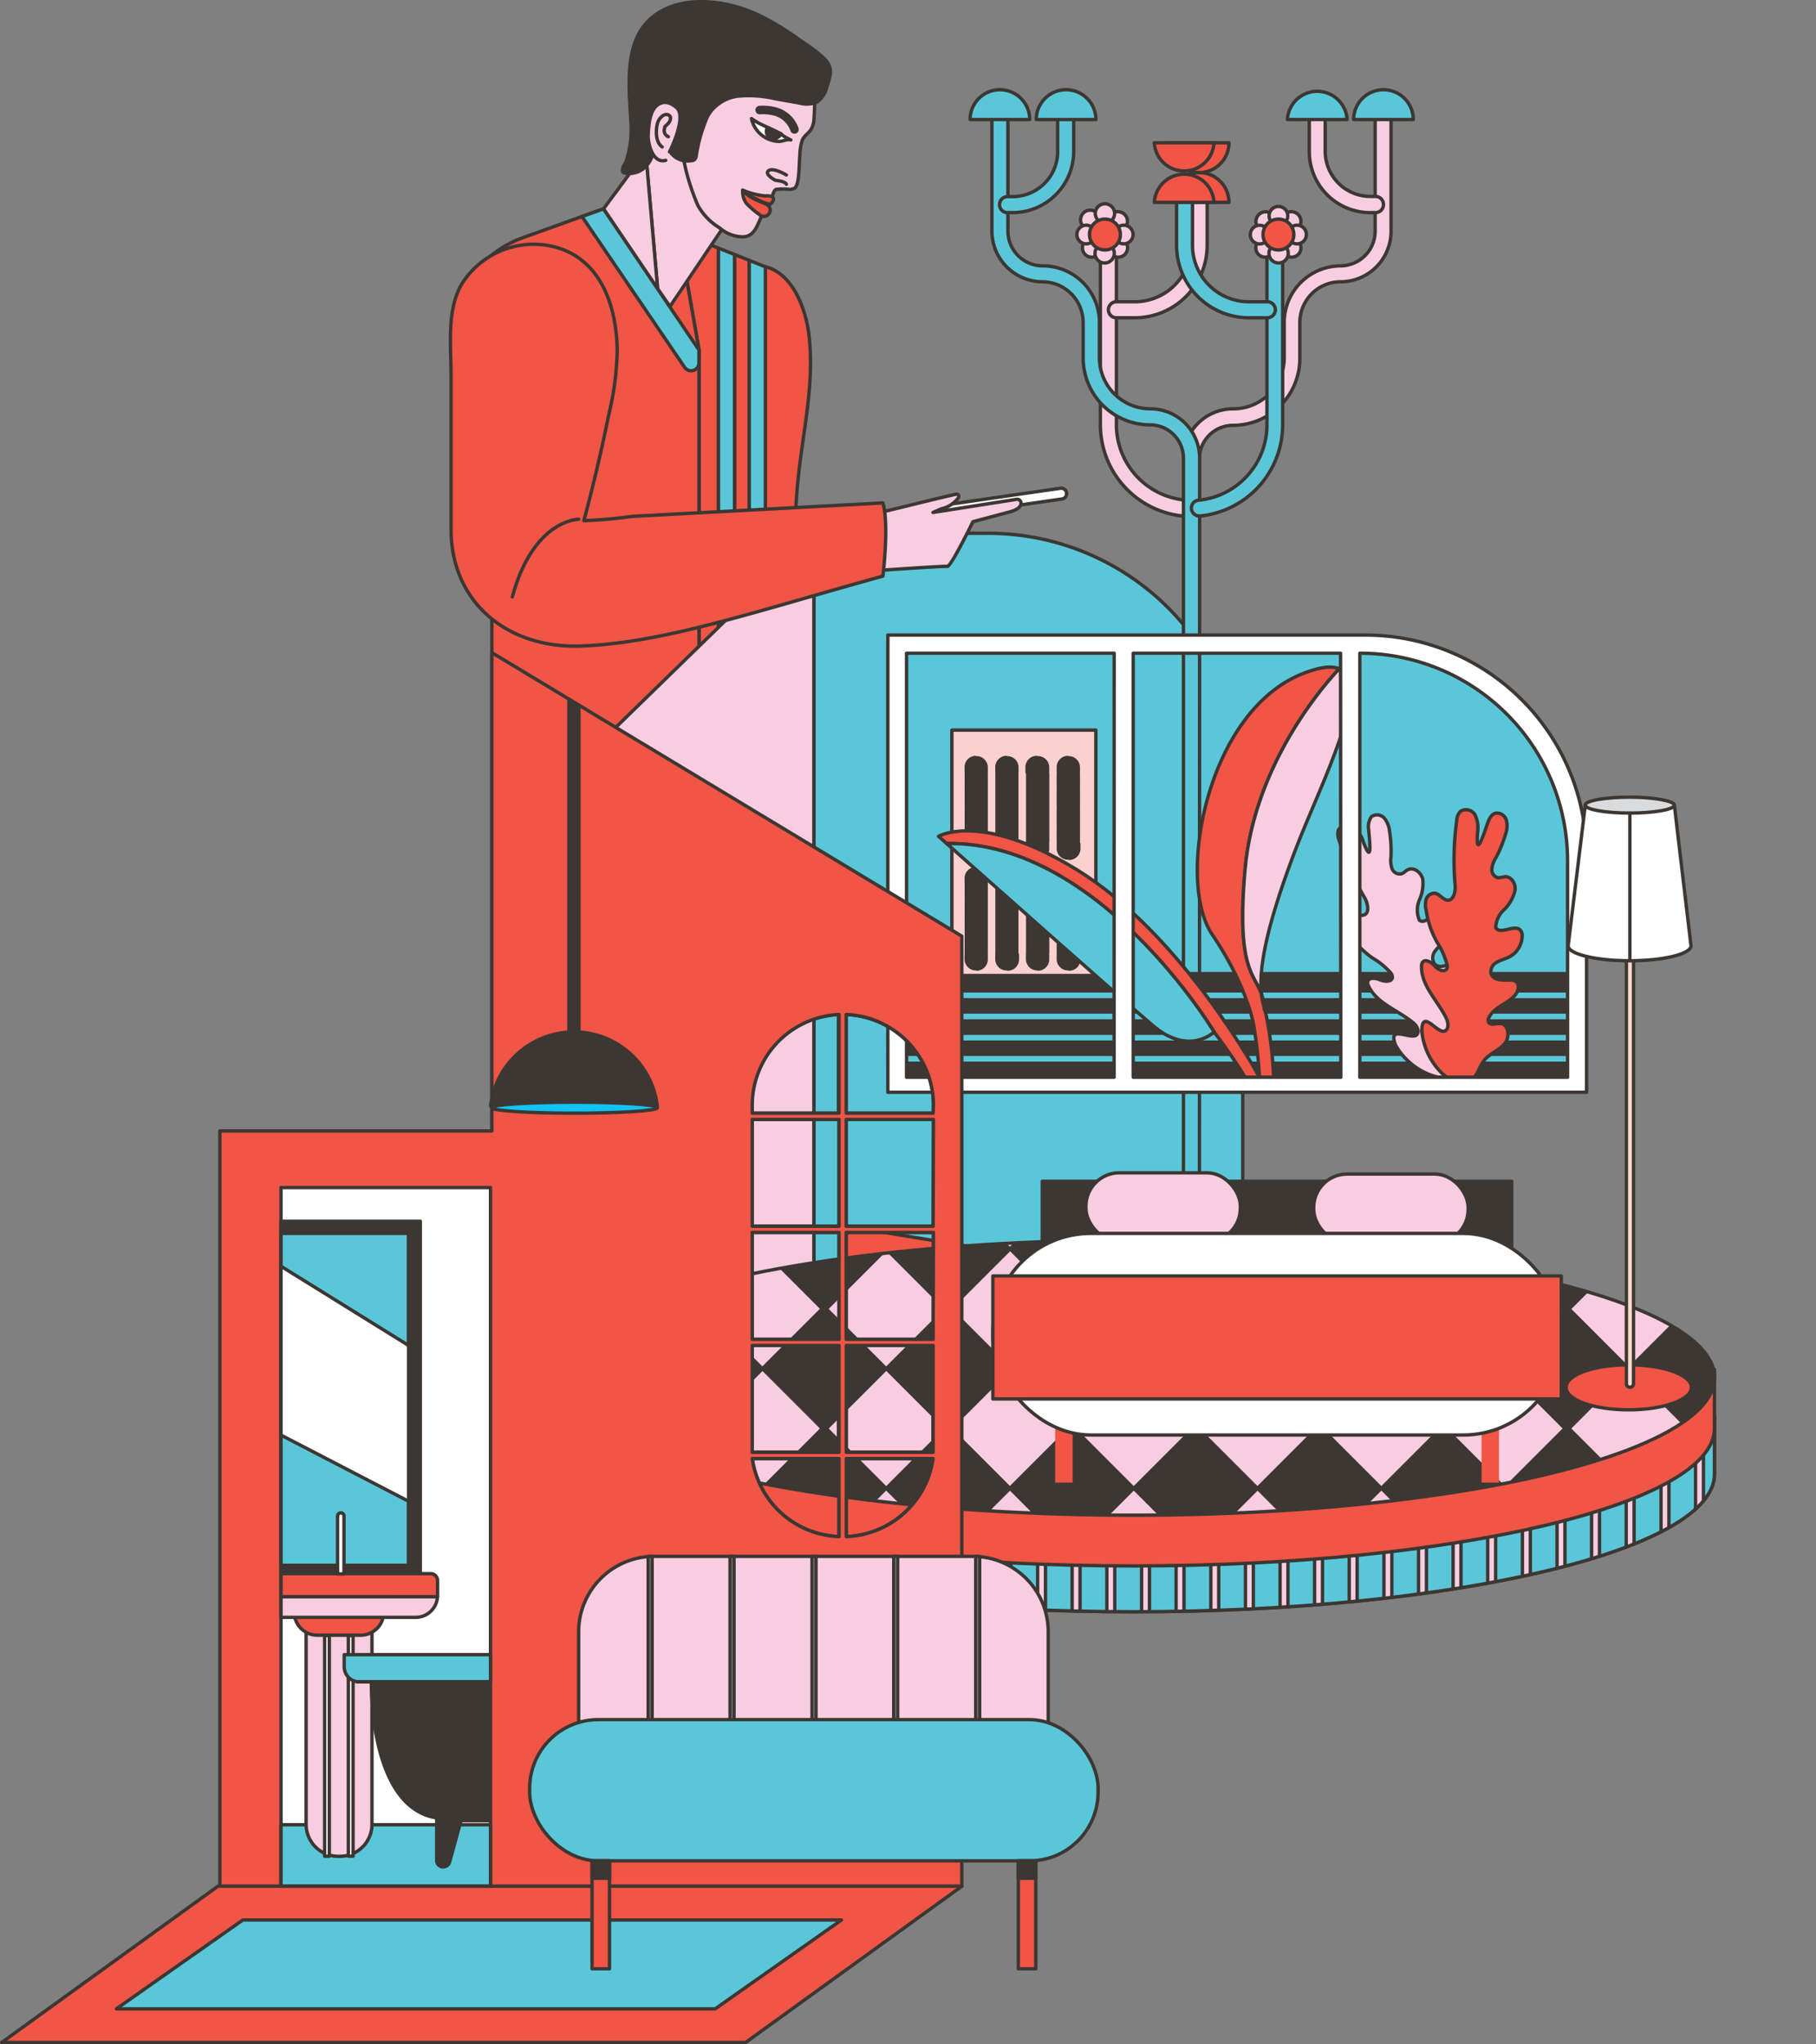 <svg id="Layer_1" data-name="Layer 1" xmlns="http://www.w3.org/2000/svg" xmlns:xlink="http://www.w3.org/1999/xlink" viewBox="0 0 188.3 211.9"><rect x="0" y="0" width="188.3" height="211.9" fill="#808080" stroke="none"/><defs><clipPath id="clip-path" transform="translate(0 0.04)"><path d="M87.39,131.74v8.67c-18,2.46-30.15,7.07-30.15,12.36,0,7.87,27,14.26,60.26,14.26s60.27-6.39,60.27-14.26v-6.12Z" style="fill:none"/></clipPath><clipPath id="clip-path-2" transform="translate(0 0.04)"><ellipse cx="117.5" cy="142.76" rx="60.27" ry="14.26" style="fill:none"/></clipPath></defs><title>all-types-of-accommodation</title><g id="Layer_1-2" data-name="Layer 1-2"><rect x="74.49" y="84.98" width="1.66" height="22.43" style="fill:#f9cde1;stroke:#3c3733;stroke-linecap:round;stroke-linejoin:round;stroke-width:0.35px"/><rect x="77.7" y="84.98" width="1.66" height="22.43" style="fill:#f9cde1;stroke:#3c3733;stroke-linecap:round;stroke-linejoin:round;stroke-width:0.35px"/><rect x="80.89" y="84.98" width="1.66" height="22.43" style="fill:#f9cde1;stroke:#3c3733;stroke-linecap:round;stroke-linejoin:round;stroke-width:0.35px"/><rect x="84.09" y="84.98" width="1.66" height="22.43" style="fill:#f9cde1;stroke:#3c3733;stroke-linecap:round;stroke-linejoin:round;stroke-width:0.35px"/><rect x="87.3" y="84.98" width="1.66" height="22.43" style="fill:#f9cde1;stroke:#3c3733;stroke-linecap:round;stroke-linejoin:round;stroke-width:0.35px"/><polygon points="76.16 26.38 76.16 84.98 77.69 84.98 77.69 26.99 76.16 26.38" style="fill:#f05545;stroke:#3c3733;stroke-linecap:round;stroke-linejoin:round;stroke-width:0.35px"/><polygon points="70.33 24.05 72.48 36.27 72.48 84.98 74.5 84.98 74.5 25.72 70.33 24.05" style="fill:#f05545;stroke:#3c3733;stroke-linecap:round;stroke-linejoin:round;stroke-width:0.35px"/><path d="M79.35,27.61V84.94h5a109.89,109.89,0,0,0-1-18.14A63.37,63.37,0,0,1,82.94,48c.53-4.17,1.4-8.5,1-12.69C83.76,32.58,82.43,28.34,79.35,27.61Z" transform="translate(0 0.04)" style="fill:#f05545;stroke:#3c3733;stroke-linecap:round;stroke-linejoin:round;stroke-width:0.35px"/><polygon points="74.5 25.72 74.5 84.98 76.16 84.98 76.16 26.38 74.5 25.72" style="fill:#5ac7d9;stroke:#3c3733;stroke-linecap:round;stroke-linejoin:round;stroke-width:0.35px"/><polygon points="77.69 26.99 77.69 84.98 79.36 84.98 79.36 27.65 77.69 26.99" style="fill:#5ac7d9;stroke:#3c3733;stroke-linecap:round;stroke-linejoin:round;stroke-width:0.35px"/><path d="M70.33,24l-7.76-2.4-8.36,3c-4.77,1.72-7.94,6.24-3.21,11.3v91.81H72.48V36.23Z" transform="translate(0 0.04)" style="fill:#f05545;stroke:#3c3733;stroke-linecap:round;stroke-linejoin:round;stroke-width:0.35px"/><polygon points="77 20.59 69.53 15.3 66.95 15.75 68.19 29.93 69.47 31.77 77 20.59" style="fill:#f9cde1;stroke:#3c3733;stroke-linecap:round;stroke-linejoin:round;stroke-width:0.35px"/><polygon points="62.58 21.65 68.19 29.93 66.95 15.75 62.58 21.65" style="fill:#f9cde1;stroke:#3c3733;stroke-linecap:round;stroke-linejoin:round;stroke-width:0.35px"/><path d="M81.4,5.78s2.29-2.17,2.8,1.73a20.37,20.37,0,0,1,.2,4.81,2.32,2.32,0,0,1-.33,1.09c-.24.36-.64.6-.85,1a4.81,4.81,0,0,0-.28,1.6c-.1.67,0,3.12-.56,3.46a1.28,1.28,0,0,1-.5.13,5.18,5.18,0,0,0-1.42,0c-.25.13-.31.57-.4.74l-.54,1-.48.89c-.48.9-.74,2.26-2,2.28a3.69,3.69,0,0,1-2.41-.92,6.3,6.3,0,0,1-2.28-2.36C71,18.08,70,13.86,71,10.5c.63-2,1.6-4.25,3.39-5.52C76.65,3.4,79.33,4.35,81.4,5.78Z" transform="translate(0 0.04)" style="fill:#f9cde1;stroke:#3c3733;stroke-linecap:round;stroke-linejoin:round;stroke-width:0.35px"/><path d="M62.57,21.61l-2.22.8L71,38.05a.81.81,0,0,0,1.47-.45V36.23Z" transform="translate(0 0.04)" style="fill:#5ac7d9;stroke:#3c3733;stroke-linecap:round;stroke-linejoin:round;stroke-width:0.35px"/><path d="M64.93,16.66a10.63,10.63,0,0,0,.47-4.3C65.26,9.47,64.8,5.6,66.51,3c2.43-3.62,8-3.47,12.21-1.45a27.82,27.82,0,0,1,4.36,2.67A16.4,16.4,0,0,1,85.44,6c1,1,.68,1.76.3,2.94a2.57,2.57,0,0,1-1.06,1.62,2.85,2.85,0,0,1-1.8.08l-2.47-.44a12,12,0,0,0-4-.26,4.26,4.26,0,0,0-3,2,15.81,15.81,0,0,0-1.22,4.2.61.61,0,0,1-.23.41.65.65,0,0,1-.34.07,2.17,2.17,0,0,1-2-.74c-.21-.34,0-.76.15-1.21s.9-3.28.08-3.22-1.58,2-1.76,2.55c-.34,1-.18,2.06-.94,3a2.39,2.39,0,0,1-2.35.9.34.34,0,0,1-.19-.09c-.14-.14,0-.38,0-.56A4.19,4.19,0,0,0,64.93,16.66Z" transform="translate(0 0.04)" style="fill:#3c3733;stroke:#3c3733;stroke-linecap:round;stroke-linejoin:round;stroke-width:0.35px"/><path d="M69.42,15.7s1.7-3.3.85-4.47c0,0-.92-1-1.86-.53s-1.15,1.8-1.2,3.37c0,.92.53,2.88,1.82,2.51" transform="translate(0 0.04)" style="fill:#f9cde1;stroke:#3c3733;stroke-linecap:round;stroke-linejoin:round;stroke-width:0.35px"/><path d="M79.5,21.16c-.42-.22-.87-.36-1.28-.57a4.14,4.14,0,0,1-.67-.41c-.11-.09-.53-.36-.54-.48a2,2,0,0,0,.41,1.37,9.37,9.37,0,0,0,1.36,1.16.65.65,0,0,0,.92-.06.66.66,0,0,0-.06-.92A1.1,1.1,0,0,0,79.5,21.16Z" transform="translate(0 0.04)" style="fill:#f05545;stroke:#3c3733;stroke-linecap:round;stroke-linejoin:round;stroke-width:0.35px"/><path d="M82.38,13.65a.27.27,0,0,1-.25-.18,2.64,2.64,0,0,0-1.94-1.72,4.5,4.5,0,0,0-1.42-.11.27.27,0,0,1-.07-.53,4.85,4.85,0,0,1,1.61.12,3.18,3.18,0,0,1,2.32,2.06.27.27,0,0,1-.15.34h0Z" transform="translate(0 0.04)" style="fill:#3c3733;stroke:#3c3733;stroke-linecap:round;stroke-linejoin:round;stroke-width:0.35px"/><path d="M80.78,14.62a3,3,0,0,1-2.86-2.37c.93.7,2.1,1,3.08,1.63a5.59,5.59,0,0,0,1,.59C81.68,14.35,81.1,14.62,80.78,14.62Z" transform="translate(0 0.04)" style="fill:#fff;stroke:#3c3733;stroke-linecap:round;stroke-linejoin:round;stroke-width:0.35px"/><path d="M80.87,13.77l.13.06a1,1,0,0,1-.8.52.76.76,0,0,1-.73-.79.66.66,0,0,1,.09-.33,0,0,0,0,1,0-.05h0Z" transform="translate(0 0.04)" style="fill:#3c3733;stroke:#3c3733;stroke-linecap:round;stroke-linejoin:round;stroke-width:0.35px"/><path d="M81.54,18.1s-1.36-.82-1.85-.45.71,1,.71,1,1,.07,1.14.41" transform="translate(0 0.04)" style="fill:none;stroke:#3c3733;stroke-linecap:round;stroke-linejoin:round;stroke-width:0.35px"/><path d="M77.34,19.8a6.94,6.94,0,0,0,1.28.36,5.52,5.52,0,0,0,.71.11,2,2,0,0,1,.73.06s.44.28-.22.82a6.66,6.66,0,0,1-1.42-.56,3.4,3.4,0,0,1-.77-.42,4.56,4.56,0,0,0-.65-.51Z" transform="translate(0 0.04)" style="fill:#f05545;stroke:#3c3733;stroke-linecap:round;stroke-linejoin:round;stroke-width:0.35px"/><path d="M69.3,14.13a.69.69,0,0,1-.38-.9l0-.1c.1-.15.27-.25.38-.4a.75.75,0,0,0,.22-.62.43.43,0,0,0-.35-.28.66.66,0,0,0-.45.13,1.44,1.44,0,0,0-.56.84c-.18.72-.18,1.92.5,2.39" transform="translate(0 0.04)" style="fill:none;stroke:#3c3733;stroke-linecap:round;stroke-linejoin:round;stroke-width:0.35px"/><path d="M84.39,136.63h44.47v-55a26.39,26.39,0,0,0-26.38-26.39H84.39Z" transform="translate(0 0.04)" style="fill:#5ac7d9;stroke:#3c3733;stroke-linecap:round;stroke-linejoin:round;stroke-width:0.35px"/><path d="M92.06,66.89h48.66A22.67,22.67,0,0,1,163.4,89.57v11.72H92.06V66.89Z" transform="translate(0 0.04)" style="fill:#5ac7d9;stroke:#3c3733;stroke-linecap:round;stroke-linejoin:round;stroke-width:0.35px"/><polygon points="84.39 55.39 53.16 85.81 84.39 155.23 84.39 55.39" style="fill:#f9cde1;stroke:#3c3733;stroke-linecap:round;stroke-linejoin:round;stroke-width:0.35px"/><path d="M124.36,47.45h-1.65a5.14,5.14,0,0,1,5.17-5.11,5.29,5.29,0,0,0,5.28-5.29V33.38A5.87,5.87,0,0,1,139,27.52a3.61,3.61,0,0,0,3.59-3.6V12h1.65V23.92A5.25,5.25,0,0,1,139,29.17a4.22,4.22,0,0,0-4.22,4.21v3.67a6.94,6.94,0,0,1-6.9,7A3.49,3.49,0,0,0,124.36,47.45Z" transform="translate(0 0.04)" style="fill:#f9cde1;stroke:#3c3733;stroke-linecap:round;stroke-linejoin:round;stroke-width:0.35px"/><path d="M123.59,53.5A9.51,9.51,0,0,1,114.1,44V25.38h1.66V44a7.85,7.85,0,0,0,7.83,7.83Z" transform="translate(0 0.04)" style="fill:#f9cde1;stroke:#3c3733;stroke-linecap:round;stroke-linejoin:round;stroke-width:0.35px"/><path d="M117.66,32.9h-1.9a.83.83,0,0,1-.83-.83h0a.83.83,0,0,1,.83-.83h1.9a5.87,5.87,0,0,0,5.86-5.85V20.66h1.65v4.73a7.51,7.51,0,0,1-7.51,7.51Z" transform="translate(0 0.04)" style="fill:#f9cde1;stroke:#3c3733;stroke-linecap:round;stroke-linejoin:round;stroke-width:0.35px"/><path d="M142.62,22h-.53a6.32,6.32,0,0,1-6.33-6.33h0V12h1.65v3.65a4.68,4.68,0,0,0,4.68,4.67h.53a.83.83,0,0,1,.83.83h0a.83.83,0,0,1-.81.85Z" transform="translate(0 0.04)" style="fill:#f9cde1;stroke:#3c3733;stroke-linecap:round;stroke-linejoin:round;stroke-width:0.35px"/><path d="M139.68,12.35a3.1,3.1,0,0,0-6.19,0Z" transform="translate(0 0.04)" style="fill:#5ac7d9;stroke:#3c3733;stroke-linecap:round;stroke-linejoin:round;stroke-width:0.35px"/><path d="M121.25,20.94a3.09,3.09,0,1,1,6.18,0h-6.18" transform="translate(0 0.04)" style="fill:#f05545;stroke:#3c3733;stroke-linecap:round;stroke-linejoin:round;stroke-width:0.35px"/><path d="M121.25,14.76a3.09,3.09,0,0,0,6.18,0h-6.18" transform="translate(0 0.04)" style="fill:#f05545;stroke:#3c3733;stroke-linecap:round;stroke-linejoin:round;stroke-width:0.35px"/><path d="M146.54,12.35a3.09,3.09,0,0,0-6.18,0Z" transform="translate(0 0.04)" style="fill:#5ac7d9;stroke:#3c3733;stroke-linecap:round;stroke-linejoin:round;stroke-width:0.35px"/><circle cx="115.95" cy="25.69" r="0.97" style="fill:#f9cde1;stroke:#3c3733;stroke-linecap:round;stroke-linejoin:round;stroke-width:0.35px"/><path d="M112.51,23.59a1,1,0,0,1,1.07-1.69,1,1,0,0,1,.31.31,1,1,0,0,1-1.38,1.38Z" transform="translate(0 0.04)" style="fill:#f9cde1;stroke:#3c3733;stroke-linecap:round;stroke-linejoin:round;stroke-width:0.35px"/><path d="M116.63,23.59a1,1,0,1,1,0-1.38A1,1,0,0,1,116.63,23.59Z" transform="translate(0 0.04)" style="fill:#f9cde1;stroke:#3c3733;stroke-linecap:round;stroke-linejoin:round;stroke-width:0.35px"/><circle cx="113.2" cy="25.69" r="0.97" style="fill:#f9cde1;stroke:#3c3733;stroke-linecap:round;stroke-linejoin:round;stroke-width:0.35px"/><circle cx="116.52" cy="24.31" r="0.97" style="fill:#f9cde1;stroke:#3c3733;stroke-linecap:round;stroke-linejoin:round;stroke-width:0.35px"/><circle cx="112.63" cy="24.31" r="0.97" style="fill:#f9cde1;stroke:#3c3733;stroke-linecap:round;stroke-linejoin:round;stroke-width:0.35px"/><path d="M115.54,22.33a1,1,0,1,1,0-.49A1,1,0,0,1,115.54,22.33Z" transform="translate(0 0.04)" style="fill:#f9cde1;stroke:#3c3733;stroke-linecap:round;stroke-linejoin:round;stroke-width:0.35px"/><path d="M115.54,26.22a1,1,0,1,1-1-1A1,1,0,0,1,115.54,26.22Z" transform="translate(0 0.04)" style="fill:#f9cde1;stroke:#3c3733;stroke-linecap:round;stroke-linejoin:round;stroke-width:0.35px"/><path d="M116.17,24.27a1.6,1.6,0,1,1-1.6-1.6h0A1.6,1.6,0,0,1,116.17,24.27Z" transform="translate(0 0.04)" style="fill:#f05545;stroke:#3c3733;stroke-linecap:round;stroke-linejoin:round;stroke-width:0.35px"/><path d="M124.36,155.91h-1.65V47.45A3.46,3.46,0,0,0,119.25,44a6.94,6.94,0,0,1-6.94-6.94h0V33.38a4.23,4.23,0,0,0-4.21-4.21,5.26,5.26,0,0,1-5.25-5.25V12h1.66V23.92a3.61,3.61,0,0,0,3.59,3.6,5.87,5.87,0,0,1,5.9,5.84v3.69a5.29,5.29,0,0,0,5.28,5.29,5.11,5.11,0,0,1,5.11,5.11h0Z" transform="translate(0 0.04)" style="fill:#5ac7d9;stroke:#3c3733;stroke-linecap:round;stroke-linejoin:round;stroke-width:0.35px"/><path d="M123.53,52.63h0a.83.83,0,0,1,.75-.82,7.85,7.85,0,0,0,7.09-7.8V25.38H133V44a9.51,9.51,0,0,1-8.59,9.45.85.85,0,0,1-.88-.8Z" transform="translate(0 0.04)" style="fill:#5ac7d9;stroke:#3c3733;stroke-linecap:round;stroke-linejoin:round;stroke-width:0.35px"/><path d="M131.37,32.9h-1.9A7.51,7.51,0,0,1,122,25.39V20.66h1.65v4.73a5.85,5.85,0,0,0,5.85,5.85h1.91a.83.83,0,0,1,.83.83h0a.83.83,0,0,1-.83.83Z" transform="translate(0 0.04)" style="fill:#5ac7d9;stroke:#3c3733;stroke-linecap:round;stroke-linejoin:round;stroke-width:0.35px"/><path d="M105,22h-.53a.83.83,0,0,1-.83-.83h0a.83.83,0,0,1,.83-.83H105a4.67,4.67,0,0,0,4.67-4.67V12h1.66v3.65A6.34,6.34,0,0,1,105,22Z" transform="translate(0 0.04)" style="fill:#5ac7d9;stroke:#3c3733;stroke-linecap:round;stroke-linejoin:round;stroke-width:0.35px"/><path d="M107.45,12.35a3.09,3.09,0,1,1,6.18,0Z" transform="translate(0 0.04)" style="fill:#5ac7d9;stroke:#3c3733;stroke-linecap:round;stroke-linejoin:round;stroke-width:0.35px"/><path d="M125.88,20.94a3.1,3.1,0,0,0-6.19,0Z" transform="translate(0 0.04)" style="fill:#f05545;stroke:#3c3733;stroke-linecap:round;stroke-linejoin:round;stroke-width:0.35px"/><path d="M125.88,14.76a3.1,3.1,0,0,1-6.19,0Z" transform="translate(0 0.04)" style="fill:#f05545;stroke:#3c3733;stroke-linecap:round;stroke-linejoin:round;stroke-width:0.35px"/><path d="M106.77,12.35a3.09,3.09,0,1,0-6.18,0h6.18Z" transform="translate(0 0.04)" style="fill:#5ac7d9;stroke:#3c3733;stroke-linecap:round;stroke-linejoin:round;stroke-width:0.35px"/><circle cx="131.18" cy="25.69" r="0.97" style="fill:#f9cde1;stroke:#3c3733;stroke-linecap:round;stroke-linejoin:round;stroke-width:0.35px"/><path d="M134.62,23.59a1,1,0,1,0-1.45,0,1,1,0,0,0,1.42,0Z" transform="translate(0 0.04)" style="fill:#f9cde1;stroke:#3c3733;stroke-linecap:round;stroke-linejoin:round;stroke-width:0.35px"/><path d="M130.49,23.59a1,1,0,0,0,1.45-1.38,1,1,0,0,0-1.42,0l0,0A1,1,0,0,0,130.49,23.59Z" transform="translate(0 0.04)" style="fill:#f9cde1;stroke:#3c3733;stroke-linecap:round;stroke-linejoin:round;stroke-width:0.35px"/><circle cx="133.93" cy="25.69" r="0.97" style="fill:#f9cde1;stroke:#3c3733;stroke-linecap:round;stroke-linejoin:round;stroke-width:0.35px"/><circle cx="130.61" cy="24.32" r="0.97" style="fill:#f9cde1;stroke:#3c3733;stroke-linecap:round;stroke-linejoin:round;stroke-width:0.35px"/><circle cx="134.49" cy="24.31" r="0.97" style="fill:#f9cde1;stroke:#3c3733;stroke-linecap:round;stroke-linejoin:round;stroke-width:0.35px"/><circle cx="132.56" cy="22.37" r="0.97" style="fill:#f9cde1;stroke:#3c3733;stroke-linecap:round;stroke-linejoin:round;stroke-width:0.35px"/><path d="M131.58,26.22a1,1,0,1,0,1-1A1,1,0,0,0,131.58,26.22Z" transform="translate(0 0.04)" style="fill:#f9cde1;stroke:#3c3733;stroke-linecap:round;stroke-linejoin:round;stroke-width:0.35px"/><circle cx="132.56" cy="24.31" r="1.6" style="fill:#f05545;stroke:#3c3733;stroke-linecap:round;stroke-linejoin:round;stroke-width:0.35px"/><path d="M87.39,131.74v8.67c-18,2.46-30.15,7.07-30.15,12.36,0,7.87,27,14.26,60.26,14.26s60.27-6.39,60.27-14.26v-6.12Z" transform="translate(0 0.04)" style="fill:#4b9cd6;stroke:#3c3733;stroke-linecap:round;stroke-linejoin:round;stroke-width:0.35px"/><path d="M87.39,131.74v8.67c-18,2.46-30.15,7.07-30.15,12.36,0,7.87,27,14.26,60.26,14.26s60.27-6.39,60.27-14.26v-6.12Z" transform="translate(0 0.04)" style="fill:#5ac7d9"/><g style="clip-path:url(#clip-path)"><rect x="175.81" y="142.49" width="0.82" height="24.87" style="fill:#f9cde1;stroke:#3c3733;stroke-linecap:round;stroke-linejoin:round;stroke-width:0.35px"/><rect x="172.23" y="142.49" width="0.82" height="24.87" style="fill:#f9cde1;stroke:#3c3733;stroke-linecap:round;stroke-linejoin:round;stroke-width:0.35px"/><rect x="168.62" y="142.49" width="0.82" height="24.87" style="fill:#f9cde1;stroke:#3c3733;stroke-linecap:round;stroke-linejoin:round;stroke-width:0.35px"/><rect x="165.03" y="142.49" width="0.82" height="24.87" style="fill:#f9cde1;stroke:#3c3733;stroke-linecap:round;stroke-linejoin:round;stroke-width:0.35px"/><rect x="161.45" y="142.49" width="0.82" height="24.87" style="fill:#f9cde1;stroke:#3c3733;stroke-linecap:round;stroke-linejoin:round;stroke-width:0.35px"/><rect x="157.86" y="142.49" width="0.82" height="24.87" style="fill:#f9cde1;stroke:#3c3733;stroke-linecap:round;stroke-linejoin:round;stroke-width:0.35px"/><rect x="154.26" y="142.49" width="0.82" height="24.87" style="fill:#f9cde1;stroke:#3c3733;stroke-linecap:round;stroke-linejoin:round;stroke-width:0.35px"/><rect x="150.67" y="142.49" width="0.82" height="24.87" style="fill:#f9cde1;stroke:#3c3733;stroke-linecap:round;stroke-linejoin:round;stroke-width:0.35px"/><rect x="147.09" y="142.49" width="0.82" height="24.87" style="fill:#f9cde1;stroke:#3c3733;stroke-linecap:round;stroke-linejoin:round;stroke-width:0.35px"/><rect x="143.5" y="142.49" width="0.82" height="24.87" style="fill:#f9cde1;stroke:#3c3733;stroke-linecap:round;stroke-linejoin:round;stroke-width:0.35px"/><rect x="139.9" y="142.49" width="0.82" height="24.87" style="fill:#f9cde1;stroke:#3c3733;stroke-linecap:round;stroke-linejoin:round;stroke-width:0.35px"/><rect x="136.31" y="142.49" width="0.82" height="24.87" style="fill:#f9cde1;stroke:#3c3733;stroke-linecap:round;stroke-linejoin:round;stroke-width:0.35px"/><rect x="132.73" y="142.49" width="0.82" height="24.87" style="fill:#f9cde1;stroke:#3c3733;stroke-linecap:round;stroke-linejoin:round;stroke-width:0.35px"/><rect x="129.14" y="142.49" width="0.82" height="24.87" style="fill:#f9cde1;stroke:#3c3733;stroke-linecap:round;stroke-linejoin:round;stroke-width:0.35px"/><rect x="125.55" y="142.49" width="0.82" height="24.87" style="fill:#f9cde1;stroke:#3c3733;stroke-linecap:round;stroke-linejoin:round;stroke-width:0.35px"/><rect x="121.95" y="142.49" width="0.82" height="24.87" style="fill:#f9cde1;stroke:#3c3733;stroke-linecap:round;stroke-linejoin:round;stroke-width:0.35px"/><rect x="118.37" y="142.49" width="0.82" height="24.87" style="fill:#f9cde1;stroke:#3c3733;stroke-linecap:round;stroke-linejoin:round;stroke-width:0.35px"/><rect x="114.77" y="142.49" width="0.82" height="24.87" style="fill:#f9cde1;stroke:#3c3733;stroke-linecap:round;stroke-linejoin:round;stroke-width:0.35px"/><rect x="111.17" y="142.49" width="0.82" height="24.87" style="fill:#f9cde1;stroke:#3c3733;stroke-linecap:round;stroke-linejoin:round;stroke-width:0.35px"/><rect x="107.59" y="142.49" width="0.82" height="24.87" style="fill:#f9cde1;stroke:#3c3733;stroke-linecap:round;stroke-linejoin:round;stroke-width:0.35px"/><rect x="103.99" y="142.49" width="0.82" height="24.87" style="fill:#f9cde1;stroke:#3c3733;stroke-linecap:round;stroke-linejoin:round;stroke-width:0.35px"/><rect x="100.41" y="142.49" width="0.82" height="24.87" style="fill:#f9cde1;stroke:#3c3733;stroke-linecap:round;stroke-linejoin:round;stroke-width:0.35px"/><rect x="96.81" y="142.49" width="0.82" height="24.87" style="fill:#f9cde1;stroke:#3c3733;stroke-linecap:round;stroke-linejoin:round;stroke-width:0.35px"/><rect x="93.23" y="142.49" width="0.82" height="24.87" style="fill:#f9cde1;stroke:#3c3733;stroke-linecap:round;stroke-linejoin:round;stroke-width:0.35px"/><rect x="89.63" y="142.49" width="0.82" height="24.87" style="fill:#f9cde1;stroke:#3c3733;stroke-linecap:round;stroke-linejoin:round;stroke-width:0.35px"/><rect x="86.05" y="142.49" width="0.82" height="24.87" style="fill:#f9cde1;stroke:#3c3733;stroke-linecap:round;stroke-linejoin:round;stroke-width:0.35px"/><rect x="82.45" y="142.49" width="0.82" height="24.87" style="fill:#f9cde1;stroke:#3c3733;stroke-linecap:round;stroke-linejoin:round;stroke-width:0.35px"/><rect x="78.87" y="142.49" width="0.82" height="24.87" style="fill:#f9cde1;stroke:#3c3733;stroke-linecap:round;stroke-linejoin:round;stroke-width:0.35px"/><rect x="75.27" y="142.49" width="0.82" height="24.87" style="fill:#f9cde1;stroke:#3c3733;stroke-linecap:round;stroke-linejoin:round;stroke-width:0.35px"/><rect x="71.69" y="142.49" width="0.82" height="24.87" style="fill:#f9cde1;stroke:#3c3733;stroke-linecap:round;stroke-linejoin:round;stroke-width:0.35px"/><rect x="68.09" y="142.49" width="0.82" height="24.87" style="fill:#f9cde1;stroke:#3c3733;stroke-linecap:round;stroke-linejoin:round;stroke-width:0.35px"/><rect x="64.5" y="142.49" width="0.82" height="24.87" style="fill:#f9cde1;stroke:#3c3733;stroke-linecap:round;stroke-linejoin:round;stroke-width:0.35px"/></g><path d="M87.39,131.74v8.67c-18,2.46-30.15,7.07-30.15,12.36,0,7.87,27,14.26,60.26,14.26s60.27-6.39,60.27-14.26v-6.12Z" transform="translate(0 0.04)" style="fill:none;stroke:#3c3733;stroke-linecap:round;stroke-linejoin:round;stroke-width:0.35px"/><path d="M87.39,127v8.66c-18,2.47-30.15,7.08-30.15,12.36,0,7.88,27,14.26,60.26,14.26s60.27-6.38,60.27-14.26v-6.11Z" transform="translate(0 0.04)" style="fill:#f05545;stroke:#3c3733;stroke-linecap:round;stroke-linejoin:round;stroke-width:0.35px"/><polygon points="77.31 211.72 0.17 211.72 22.61 195.51 99.75 195.51 77.31 211.72" style="fill:#f05545;stroke:#3c3733;stroke-linecap:round;stroke-linejoin:round;stroke-width:0.35px"/><g style="clip-path:url(#clip-path-2)"><rect x="55.28" y="112.5" width="9.04" height="9.04" transform="translate(-65.23 76.6) rotate(-45)" style="fill:#3c3733;stroke:#3c3733;stroke-linecap:round;stroke-linejoin:round;stroke-width:0.35px"/><rect x="68.11" y="112.5" width="9.04" height="9.04" transform="translate(-61.47 85.68) rotate(-45)" style="fill:#3c3733;stroke:#3c3733;stroke-linecap:round;stroke-linejoin:round;stroke-width:0.35px"/><rect x="80.94" y="112.49" width="9.04" height="9.04" transform="translate(-57.71 94.75) rotate(-45)" style="fill:#3c3733;stroke:#3c3733;stroke-linecap:round;stroke-linejoin:round;stroke-width:0.35px"/><rect x="93.78" y="112.5" width="9.04" height="9.04" transform="translate(-53.95 103.83) rotate(-45)" style="fill:#3c3733;stroke:#3c3733;stroke-linecap:round;stroke-linejoin:round;stroke-width:0.35px"/><rect x="106.62" y="112.5" width="9.04" height="9.04" transform="translate(-50.19 112.9) rotate(-45)" style="fill:#3c3733;stroke:#3c3733;stroke-linecap:round;stroke-linejoin:round;stroke-width:0.35px"/><rect x="119.45" y="112.5" width="9.04" height="9.04" transform="translate(-46.43 121.98) rotate(-45)" style="fill:#3c3733;stroke:#3c3733;stroke-linecap:round;stroke-linejoin:round;stroke-width:0.35px"/><rect x="132.29" y="112.5" width="9.04" height="9.04" transform="translate(-42.67 131.05) rotate(-45)" style="fill:#3c3733;stroke:#3c3733;stroke-linecap:round;stroke-linejoin:round;stroke-width:0.35px"/><rect x="145.12" y="112.5" width="9.04" height="9.04" transform="translate(-38.91 140.13) rotate(-45)" style="fill:#3c3733;stroke:#3c3733;stroke-linecap:round;stroke-linejoin:round;stroke-width:0.35px"/><rect x="157.95" y="112.5" width="9.04" height="9.04" transform="translate(-35.15 149.2) rotate(-45)" style="fill:#3c3733;stroke:#3c3733;stroke-linecap:round;stroke-linejoin:round;stroke-width:0.35px"/><rect x="170.79" y="112.5" width="9.04" height="9.04" transform="translate(-31.39 158.28) rotate(-45)" style="fill:#3c3733;stroke:#3c3733;stroke-linecap:round;stroke-linejoin:round;stroke-width:0.35px"/><rect x="61.69" y="118.89" width="9.04" height="9.04" transform="translate(-67.87 83.01) rotate(-45)" style="fill:#f9cde1;stroke:#3c3733;stroke-linecap:round;stroke-linejoin:round;stroke-width:0.35px"/><rect x="74.53" y="118.89" width="9.04" height="9.04" transform="translate(-64.11 92.09) rotate(-45)" style="fill:#f9cde1;stroke:#3c3733;stroke-linecap:round;stroke-linejoin:round;stroke-width:0.35px"/><rect x="87.36" y="118.89" width="9.04" height="9.04" transform="translate(-60.35 101.16) rotate(-45)" style="fill:#f9cde1;stroke:#3c3733;stroke-linecap:round;stroke-linejoin:round;stroke-width:0.35px"/><rect x="100.2" y="118.89" width="9.04" height="9.04" transform="translate(-56.59 110.24) rotate(-45)" style="fill:#f9cde1;stroke:#3c3733;stroke-linecap:round;stroke-linejoin:round;stroke-width:0.35px"/><rect x="113.04" y="118.89" width="9.04" height="9.04" transform="translate(-52.83 119.32) rotate(-45)" style="fill:#f9cde1;stroke:#3c3733;stroke-linecap:round;stroke-linejoin:round;stroke-width:0.35px"/><rect x="125.88" y="118.89" width="9.04" height="9.04" transform="translate(-49.07 128.39) rotate(-45)" style="fill:#f9cde1;stroke:#3c3733;stroke-linecap:round;stroke-linejoin:round;stroke-width:0.35px"/><rect x="138.71" y="118.89" width="9.04" height="9.04" transform="translate(-45.31 137.47) rotate(-45)" style="fill:#f9cde1;stroke:#3c3733;stroke-linecap:round;stroke-linejoin:round;stroke-width:0.35px"/><rect x="151.54" y="118.89" width="9.04" height="9.04" transform="translate(-41.55 146.54) rotate(-45)" style="fill:#f9cde1;stroke:#3c3733;stroke-linecap:round;stroke-linejoin:round;stroke-width:0.35px"/><rect x="164.38" y="118.89" width="9.04" height="9.04" transform="translate(-37.79 155.62) rotate(-45)" style="fill:#f9cde1;stroke:#3c3733;stroke-linecap:round;stroke-linejoin:round;stroke-width:0.35px"/><rect x="177.21" y="118.89" width="9.04" height="9.04" transform="translate(-34.03 164.69) rotate(-45)" style="fill:#f9cde1;stroke:#3c3733;stroke-linecap:round;stroke-linejoin:round;stroke-width:0.35px"/><rect x="55.28" y="124.9" width="9.04" height="9.04" transform="translate(-73.99 80.24) rotate(-45)" style="fill:#3c3733;stroke:#3c3733;stroke-linecap:round;stroke-linejoin:round;stroke-width:0.35px"/><rect x="68.11" y="124.9" width="9.04" height="9.04" transform="translate(-70.24 89.31) rotate(-45)" style="fill:#3c3733;stroke:#3c3733;stroke-linecap:round;stroke-linejoin:round;stroke-width:0.35px"/><rect x="80.95" y="124.89" width="9.04" height="9.04" transform="translate(-66.47 98.38) rotate(-45)" style="fill:#3c3733;stroke:#3c3733;stroke-linecap:round;stroke-linejoin:round;stroke-width:0.35px"/><rect x="93.78" y="124.9" width="9.04" height="9.04" transform="translate(-62.72 107.46) rotate(-45)" style="fill:#3c3733;stroke:#3c3733;stroke-linecap:round;stroke-linejoin:round;stroke-width:0.35px"/><rect x="106.61" y="124.89" width="9.04" height="9.04" transform="translate(-58.96 116.53) rotate(-45)" style="fill:#3c3733;stroke:#3c3733;stroke-linecap:round;stroke-linejoin:round;stroke-width:0.35px"/><rect x="119.45" y="124.9" width="9.04" height="9.04" transform="translate(-55.2 125.61) rotate(-45)" style="fill:#3c3733;stroke:#3c3733;stroke-linecap:round;stroke-linejoin:round;stroke-width:0.35px"/><rect x="132.28" y="124.9" width="9.04" height="9.04" transform="translate(-51.44 134.68) rotate(-45)" style="fill:#3c3733;stroke:#3c3733;stroke-linecap:round;stroke-linejoin:round;stroke-width:0.35px"/><rect x="145.12" y="124.91" width="9.04" height="9.04" transform="translate(-47.68 143.76) rotate(-45)" style="fill:#3c3733;stroke:#3c3733;stroke-linecap:round;stroke-linejoin:round;stroke-width:0.35px"/><rect x="157.95" y="124.9" width="9.04" height="9.04" transform="translate(-43.92 152.83) rotate(-45)" style="fill:#3c3733;stroke:#3c3733;stroke-linecap:round;stroke-linejoin:round;stroke-width:0.35px"/><rect x="170.79" y="124.9" width="9.04" height="9.04" transform="translate(-40.16 161.91) rotate(-45)" style="fill:#3c3733;stroke:#3c3733;stroke-linecap:round;stroke-linejoin:round;stroke-width:0.35px"/><rect x="61.7" y="131.29" width="9.04" height="9.04" transform="translate(-76.63 86.64) rotate(-45)" style="fill:#f9cde1;stroke:#3c3733;stroke-linecap:round;stroke-linejoin:round;stroke-width:0.35px"/><rect x="74.53" y="131.29" width="9.04" height="9.04" transform="translate(-72.87 95.72) rotate(-45)" style="fill:#f9cde1;stroke:#3c3733;stroke-linecap:round;stroke-linejoin:round;stroke-width:0.35px"/><rect x="87.37" y="131.29" width="9.04" height="9.04" transform="translate(-69.11 104.8) rotate(-45)" style="fill:#f9cde1;stroke:#3c3733;stroke-linecap:round;stroke-linejoin:round;stroke-width:0.35px"/><rect x="100.21" y="131.29" width="9.04" height="9.04" transform="translate(-65.35 113.87) rotate(-45)" style="fill:#f9cde1;stroke:#3c3733;stroke-linecap:round;stroke-linejoin:round;stroke-width:0.35px"/><rect x="113.04" y="131.29" width="9.04" height="9.04" transform="translate(-61.6 122.95) rotate(-45)" style="fill:#f9cde1;stroke:#3c3733;stroke-linecap:round;stroke-linejoin:round;stroke-width:0.35px"/><rect x="125.88" y="131.29" width="9.04" height="9.04" transform="translate(-57.84 132.03) rotate(-45)" style="fill:#f9cde1;stroke:#3c3733;stroke-linecap:round;stroke-linejoin:round;stroke-width:0.35px"/><rect x="138.71" y="131.29" width="9.04" height="9.04" transform="translate(-54.08 141.1) rotate(-45)" style="fill:#f9cde1;stroke:#3c3733;stroke-linecap:round;stroke-linejoin:round;stroke-width:0.35px"/><rect x="151.53" y="131.29" width="9.04" height="9.04" transform="translate(-50.32 150.17) rotate(-45)" style="fill:#f9cde1;stroke:#3c3733;stroke-linecap:round;stroke-linejoin:round;stroke-width:0.35px"/><rect x="164.38" y="131.3" width="9.04" height="9.04" transform="translate(-46.56 159.25) rotate(-45)" style="fill:#f9cde1;stroke:#3c3733;stroke-linecap:round;stroke-linejoin:round;stroke-width:0.35px"/><rect x="177.2" y="131.29" width="9.04" height="9.04" transform="translate(-42.8 168.32) rotate(-45)" style="fill:#f9cde1;stroke:#3c3733;stroke-linecap:round;stroke-linejoin:round;stroke-width:0.35px"/><rect x="55.28" y="137.3" width="9.04" height="9.04" transform="translate(-82.76 83.87) rotate(-45)" style="fill:#3c3733;stroke:#3c3733;stroke-linecap:round;stroke-linejoin:round;stroke-width:0.35px"/><rect x="68.11" y="137.3" width="9.04" height="9.04" transform="translate(-79 92.94) rotate(-45)" style="fill:#3c3733;stroke:#3c3733;stroke-linecap:round;stroke-linejoin:round;stroke-width:0.35px"/><rect x="80.94" y="137.29" width="9.04" height="9.04" transform="translate(-75.24 102.01) rotate(-45)" style="fill:#3c3733;stroke:#3c3733;stroke-linecap:round;stroke-linejoin:round;stroke-width:0.35px"/><rect x="93.78" y="137.3" width="9.04" height="9.04" transform="translate(-71.49 111.09) rotate(-45)" style="fill:#3c3733;stroke:#3c3733;stroke-linecap:round;stroke-linejoin:round;stroke-width:0.35px"/><rect x="106.61" y="137.29" width="9.04" height="9.04" transform="translate(-67.72 120.16) rotate(-45)" style="fill:#3c3733;stroke:#3c3733;stroke-linecap:round;stroke-linejoin:round;stroke-width:0.35px"/><rect x="119.45" y="137.3" width="9.04" height="9.04" transform="translate(-63.97 129.24) rotate(-45)" style="fill:#3c3733;stroke:#3c3733;stroke-linecap:round;stroke-linejoin:round;stroke-width:0.35px"/><rect x="132.28" y="137.29" width="9.04" height="9.04" transform="translate(-60.2 138.31) rotate(-45)" style="fill:#3c3733;stroke:#3c3733;stroke-linecap:round;stroke-linejoin:round;stroke-width:0.35px"/><rect x="145.12" y="137.3" width="9.04" height="9.04" transform="translate(-56.45 147.39) rotate(-45)" style="fill:#3c3733;stroke:#3c3733;stroke-linecap:round;stroke-linejoin:round;stroke-width:0.35px"/><rect x="157.95" y="137.3" width="9.04" height="9.04" transform="translate(-52.69 156.47) rotate(-45)" style="fill:#3c3733;stroke:#3c3733;stroke-linecap:round;stroke-linejoin:round;stroke-width:0.35px"/><rect x="170.79" y="137.3" width="9.04" height="9.04" transform="translate(-48.93 165.55) rotate(-45)" style="fill:#3c3733;stroke:#3c3733;stroke-linecap:round;stroke-linejoin:round;stroke-width:0.35px"/><rect x="61.7" y="143.69" width="9.04" height="9.04" transform="translate(-85.4 90.28) rotate(-45)" style="fill:#f9cde1;stroke:#3c3733;stroke-linecap:round;stroke-linejoin:round;stroke-width:0.35px"/><rect x="74.54" y="143.7" width="9.04" height="9.04" transform="translate(-81.65 99.36) rotate(-45)" style="fill:#f9cde1;stroke:#3c3733;stroke-linecap:round;stroke-linejoin:round;stroke-width:0.35px"/><rect x="87.37" y="143.69" width="9.04" height="9.04" transform="translate(-77.88 108.43) rotate(-45)" style="fill:#f9cde1;stroke:#3c3733;stroke-linecap:round;stroke-linejoin:round;stroke-width:0.35px"/><rect x="100.21" y="143.69" width="9.04" height="9.04" transform="translate(-74.12 117.51) rotate(-45)" style="fill:#f9cde1;stroke:#3c3733;stroke-linecap:round;stroke-linejoin:round;stroke-width:0.35px"/><rect x="113.04" y="143.69" width="9.04" height="9.04" transform="translate(-70.36 126.58) rotate(-45)" style="fill:#f9cde1;stroke:#3c3733;stroke-linecap:round;stroke-linejoin:round;stroke-width:0.35px"/><rect x="125.88" y="143.69" width="9.04" height="9.04" transform="translate(-66.6 135.66) rotate(-45)" style="fill:#f9cde1;stroke:#3c3733;stroke-linecap:round;stroke-linejoin:round;stroke-width:0.35px"/><rect x="138.7" y="143.69" width="9.04" height="9.04" transform="translate(-62.85 144.73) rotate(-45)" style="fill:#f9cde1;stroke:#3c3733;stroke-linecap:round;stroke-linejoin:round;stroke-width:0.35px"/><rect x="151.53" y="143.68" width="9.04" height="9.04" transform="translate(-59.08 153.8) rotate(-45)" style="fill:#f9cde1;stroke:#3c3733;stroke-linecap:round;stroke-linejoin:round;stroke-width:0.35px"/><rect x="164.37" y="143.69" width="9.04" height="9.04" transform="translate(-55.33 162.88) rotate(-45)" style="fill:#f9cde1;stroke:#3c3733;stroke-linecap:round;stroke-linejoin:round;stroke-width:0.35px"/><rect x="177.21" y="143.69" width="9.04" height="9.04" transform="translate(-51.57 171.95) rotate(-45)" style="fill:#f9cde1;stroke:#3c3733;stroke-linecap:round;stroke-linejoin:round;stroke-width:0.35px"/><rect x="55.27" y="149.7" width="9.04" height="9.04" transform="translate(-91.53 87.5) rotate(-45)" style="fill:#3c3733;stroke:#3c3733;stroke-linecap:round;stroke-linejoin:round;stroke-width:0.35px"/><rect x="68.11" y="149.7" width="9.04" height="9.04" transform="translate(-87.77 96.57) rotate(-45)" style="fill:#3c3733;stroke:#3c3733;stroke-linecap:round;stroke-linejoin:round;stroke-width:0.35px"/><rect x="80.94" y="149.7" width="9.04" height="9.04" transform="translate(-84.01 105.64) rotate(-45)" style="fill:#3c3733;stroke:#3c3733;stroke-linecap:round;stroke-linejoin:round;stroke-width:0.35px"/><rect x="93.78" y="149.7" width="9.04" height="9.04" transform="translate(-80.25 114.72) rotate(-45)" style="fill:#3c3733;stroke:#3c3733;stroke-linecap:round;stroke-linejoin:round;stroke-width:0.35px"/><rect x="106.61" y="149.69" width="9.04" height="9.04" transform="translate(-76.49 123.79) rotate(-45)" style="fill:#3c3733;stroke:#3c3733;stroke-linecap:round;stroke-linejoin:round;stroke-width:0.35px"/><rect x="119.45" y="149.7" width="9.04" height="9.04" transform="translate(-72.74 132.87) rotate(-45)" style="fill:#3c3733;stroke:#3c3733;stroke-linecap:round;stroke-linejoin:round;stroke-width:0.35px"/><rect x="132.28" y="149.69" width="9.04" height="9.04" transform="translate(-68.97 141.94) rotate(-45)" style="fill:#3c3733;stroke:#3c3733;stroke-linecap:round;stroke-linejoin:round;stroke-width:0.35px"/><rect x="145.12" y="149.7" width="9.04" height="9.04" transform="translate(-65.22 151.03) rotate(-45)" style="fill:#3c3733;stroke:#3c3733;stroke-linecap:round;stroke-linejoin:round;stroke-width:0.35px"/><rect x="157.95" y="149.69" width="9.04" height="9.04" transform="translate(-61.45 160.1) rotate(-45)" style="fill:#3c3733;stroke:#3c3733;stroke-linecap:round;stroke-linejoin:round;stroke-width:0.35px"/><rect x="170.78" y="149.7" width="9.04" height="9.04" transform="translate(-57.7 169.17) rotate(-45)" style="fill:#3c3733;stroke:#3c3733;stroke-linecap:round;stroke-linejoin:round;stroke-width:0.35px"/><rect x="61.7" y="156.09" width="9.04" height="9.04" transform="translate(-94.17 93.91) rotate(-45)" style="fill:#f9cde1;stroke:#3c3733;stroke-linecap:round;stroke-linejoin:round;stroke-width:0.35px"/><rect x="74.54" y="156.1" width="9.04" height="9.04" transform="translate(-90.41 102.99) rotate(-45)" style="fill:#f9cde1;stroke:#3c3733;stroke-linecap:round;stroke-linejoin:round;stroke-width:0.35px"/><rect x="87.36" y="156.09" width="9.04" height="9.04" transform="translate(-86.65 112.05) rotate(-45)" style="fill:#f9cde1;stroke:#3c3733;stroke-linecap:round;stroke-linejoin:round;stroke-width:0.35px"/><rect x="100.2" y="156.1" width="9.04" height="9.05" transform="translate(-82.9 121.14) rotate(-45)" style="fill:#f9cde1;stroke:#3c3733;stroke-linecap:round;stroke-linejoin:round;stroke-width:0.35px"/><rect x="113.03" y="156.09" width="9.04" height="9.04" transform="translate(-79.13 130.21) rotate(-45)" style="fill:#f9cde1;stroke:#3c3733;stroke-linecap:round;stroke-linejoin:round;stroke-width:0.35px"/><rect x="125.87" y="156.1" width="9.04" height="9.04" transform="translate(-75.38 139.29) rotate(-45)" style="fill:#f9cde1;stroke:#3c3733;stroke-linecap:round;stroke-linejoin:round;stroke-width:0.35px"/><rect x="138.7" y="156.09" width="9.04" height="9.04" transform="translate(-71.61 148.36) rotate(-45)" style="fill:#f9cde1;stroke:#3c3733;stroke-linecap:round;stroke-linejoin:round;stroke-width:0.35px"/><rect x="151.54" y="156.08" width="9.04" height="9.05" transform="translate(-67.85 157.43) rotate(-45)" style="fill:#f9cde1;stroke:#3c3733;stroke-linecap:round;stroke-linejoin:round;stroke-width:0.35px"/><rect x="164.37" y="156.09" width="9.04" height="9.04" transform="translate(-64.1 166.51) rotate(-45)" style="fill:#f9cde1;stroke:#3c3733;stroke-linecap:round;stroke-linejoin:round;stroke-width:0.35px"/><rect x="177.21" y="156.08" width="9.04" height="9.04" transform="translate(-60.33 175.58) rotate(-45)" style="fill:#f9cde1;stroke:#3c3733;stroke-linecap:round;stroke-linejoin:round;stroke-width:0.35px"/><rect x="55.28" y="162.1" width="9.04" height="9.04" transform="translate(-100.3 91.13) rotate(-45)" style="fill:#3c3733;stroke:#3c3733;stroke-linecap:round;stroke-linejoin:round;stroke-width:0.35px"/><rect x="68.11" y="162.1" width="9.04" height="9.04" transform="translate(-96.54 100.2) rotate(-45)" style="fill:#3c3733;stroke:#3c3733;stroke-linecap:round;stroke-linejoin:round;stroke-width:0.35px"/><rect x="80.94" y="162.1" width="9.04" height="9.04" transform="translate(-92.78 109.27) rotate(-45)" style="fill:#3c3733;stroke:#3c3733;stroke-linecap:round;stroke-linejoin:round;stroke-width:0.35px"/><rect x="93.78" y="162.1" width="9.04" height="9.04" transform="translate(-89.02 118.35) rotate(-45)" style="fill:#3c3733;stroke:#3c3733;stroke-linecap:round;stroke-linejoin:round;stroke-width:0.35px"/><rect x="106.61" y="162.1" width="9.04" height="9.04" transform="translate(-85.26 127.43) rotate(-45)" style="fill:#3c3733;stroke:#3c3733;stroke-linecap:round;stroke-linejoin:round;stroke-width:0.35px"/><rect x="119.45" y="162.1" width="9.04" height="9.04" transform="translate(-81.5 136.51) rotate(-45)" style="fill:#3c3733;stroke:#3c3733;stroke-linecap:round;stroke-linejoin:round;stroke-width:0.35px"/><rect x="132.28" y="162.1" width="9.04" height="9.04" transform="translate(-77.74 145.58) rotate(-45)" style="fill:#3c3733;stroke:#3c3733;stroke-linecap:round;stroke-linejoin:round;stroke-width:0.35px"/><rect x="145.12" y="162.1" width="9.04" height="9.04" transform="translate(-73.98 154.66) rotate(-45)" style="fill:#3c3733;stroke:#3c3733;stroke-linecap:round;stroke-linejoin:round;stroke-width:0.35px"/><rect x="157.95" y="162.1" width="9.04" height="9.04" transform="translate(-70.23 163.73) rotate(-45)" style="fill:#3c3733;stroke:#3c3733;stroke-linecap:round;stroke-linejoin:round;stroke-width:0.35px"/><rect x="170.78" y="162.1" width="9.04" height="9.04" transform="translate(-66.47 172.8) rotate(-45)" style="fill:#3c3733;stroke:#3c3733;stroke-linecap:round;stroke-linejoin:round;stroke-width:0.35px"/><rect x="61.7" y="168.48" width="9.04" height="9.04" transform="translate(-102.93 97.54) rotate(-45)" style="fill:#f9cde1;stroke:#3c3733;stroke-linecap:round;stroke-linejoin:round;stroke-width:0.35px"/><rect x="74.53" y="168.49" width="9.04" height="9.04" transform="translate(-99.18 106.61) rotate(-45)" style="fill:#f9cde1;stroke:#3c3733;stroke-linecap:round;stroke-linejoin:round;stroke-width:0.35px"/><rect x="87.36" y="168.49" width="9.04" height="9.04" transform="translate(-95.42 115.69) rotate(-45)" style="fill:#f9cde1;stroke:#3c3733;stroke-linecap:round;stroke-linejoin:round;stroke-width:0.35px"/><rect x="100.21" y="168.49" width="9.04" height="9.05" transform="translate(-91.66 124.77) rotate(-45)" style="fill:#f9cde1;stroke:#3c3733;stroke-linecap:round;stroke-linejoin:round;stroke-width:0.35px"/><rect x="113.03" y="168.49" width="9.04" height="9.04" transform="translate(-87.9 133.84) rotate(-45)" style="fill:#f9cde1;stroke:#3c3733;stroke-linecap:round;stroke-linejoin:round;stroke-width:0.35px"/><rect x="125.87" y="168.5" width="9.04" height="9.04" transform="translate(-84.14 142.92) rotate(-45)" style="fill:#f9cde1;stroke:#3c3733;stroke-linecap:round;stroke-linejoin:round;stroke-width:0.35px"/><rect x="138.71" y="168.49" width="9.04" height="9.04" transform="translate(-80.38 151.99) rotate(-45)" style="fill:#f9cde1;stroke:#3c3733;stroke-linecap:round;stroke-linejoin:round;stroke-width:0.35px"/><rect x="151.54" y="168.49" width="9.04" height="9.05" transform="translate(-76.63 161.07) rotate(-45)" style="fill:#f9cde1;stroke:#3c3733;stroke-linecap:round;stroke-linejoin:round;stroke-width:0.35px"/><rect x="164.38" y="168.49" width="9.04" height="9.04" transform="translate(-72.86 170.14) rotate(-45)" style="fill:#f9cde1;stroke:#3c3733;stroke-linecap:round;stroke-linejoin:round;stroke-width:0.35px"/><rect x="177.21" y="168.49" width="9.04" height="9.04" transform="translate(-69.11 179.22) rotate(-45)" style="fill:#f9cde1;stroke:#3c3733;stroke-linecap:round;stroke-linejoin:round;stroke-width:0.35px"/></g><ellipse cx="117.51" cy="142.8" rx="60.27" ry="14.26" style="fill:none;stroke:#3c3733;stroke-linecap:round;stroke-linejoin:round;stroke-width:0.35px"/><rect x="109.41" y="140.19" width="1.81" height="13.49" style="fill:#f05545"/><rect x="153.62" y="140.19" width="1.81" height="13.49" style="fill:#f05545"/><rect x="108.07" y="122.45" width="48.68" height="15.24" style="fill:#3c3733;stroke:#3c3733;stroke-linecap:round;stroke-linejoin:round;stroke-width:0.35px"/><rect x="112.6" y="121.57" width="16.01" height="7.13" rx="3.46" style="fill:#f9cde1;stroke:#3c3733;stroke-linecap:round;stroke-linejoin:round;stroke-width:0.35px"/><rect x="136.22" y="121.7" width="16.01" height="7.13" rx="3.46" style="fill:#f9cde1;stroke:#3c3733;stroke-linecap:round;stroke-linejoin:round;stroke-width:0.35px"/><rect x="102.95" y="127.85" width="58.94" height="20.9" rx="10.16" style="fill:#fff;stroke:#3c3733;stroke-linecap:round;stroke-linejoin:round;stroke-width:0.35px"/><rect x="92.75" y="100.75" width="70.66" height="11.61" style="fill:#3c3733"/><rect x="92.06" y="102.71" width="71.34" height="0.93" style="fill:#5ac7d9;stroke:#3c3733;stroke-linecap:round;stroke-linejoin:round;stroke-width:0.35px"/><rect x="92.06" y="104.9" width="71.34" height="0.93" style="fill:#5ac7d9;stroke:#3c3733;stroke-linecap:round;stroke-linejoin:round;stroke-width:0.35px"/><rect x="92.06" y="107.1" width="71.34" height="0.93" style="fill:#5ac7d9;stroke:#3c3733;stroke-linecap:round;stroke-linejoin:round;stroke-width:0.35px"/><rect x="92.06" y="109.29" width="71.34" height="0.93" style="fill:#5ac7d9;stroke:#3c3733;stroke-linecap:round;stroke-linejoin:round;stroke-width:0.35px"/><polygon points="113.63 101.12 98.7 101.12 98.7 75.68 113.63 75.68 113.63 75.68 113.63 101.12" style="fill:#fbd1d0;stroke:#3c3733;stroke-linecap:round;stroke-linejoin:round;stroke-width:0.35px"/><rect x="101.13" y="80.22" width="0.18" height="1.65" style="fill:#3c3733;stroke:#3c3733;stroke-linecap:round;stroke-linejoin:round;stroke-width:0.35px"/><rect x="101.13" y="85.63" width="0.18" height="1.65" style="fill:#3c3733;stroke:#3c3733;stroke-linecap:round;stroke-linejoin:round;stroke-width:0.35px"/><rect x="101.13" y="83.83" width="0.18" height="1.65" style="fill:#3c3733;stroke:#3c3733;stroke-linecap:round;stroke-linejoin:round;stroke-width:0.35px"/><rect x="101.13" y="82.02" width="0.18" height="1.65" style="fill:#3c3733;stroke:#3c3733;stroke-linecap:round;stroke-linejoin:round;stroke-width:0.35px"/><rect x="101.31" y="85.63" width="0.94" height="1.65" style="fill:#3c3733;stroke:#3c3733;stroke-linecap:round;stroke-linejoin:round;stroke-width:0.35px"/><rect x="101.31" y="83.83" width="0.94" height="1.65" style="fill:#3c3733;stroke:#3c3733;stroke-linecap:round;stroke-linejoin:round;stroke-width:0.35px"/><path d="M102.25,79.51a1,1,0,0,0-.94-1V80h.94Z" transform="translate(0 0.04)" style="fill:#3c3733;stroke:#3c3733;stroke-linecap:round;stroke-linejoin:round;stroke-width:0.35px"/><rect x="101.31" y="80.22" width="0.94" height="1.65" style="fill:#3c3733;stroke:#3c3733;stroke-linecap:round;stroke-linejoin:round;stroke-width:0.35px"/><rect x="101.31" y="82.02" width="0.94" height="1.65" style="fill:#3c3733;stroke:#3c3733;stroke-linecap:round;stroke-linejoin:round;stroke-width:0.35px"/><path d="M101.31,88.93a1,1,0,0,0,.94-1v-.5h-.94Z" transform="translate(0 0.04)" style="fill:#3c3733;stroke:#3c3733;stroke-linecap:round;stroke-linejoin:round;stroke-width:0.35px"/><rect x="100.2" y="83.83" width="0.94" height="1.65" style="fill:#3c3733;stroke:#3c3733;stroke-linecap:round;stroke-linejoin:round;stroke-width:0.35px"/><rect x="100.2" y="82.02" width="0.94" height="1.65" style="fill:#3c3733;stroke:#3c3733;stroke-linecap:round;stroke-linejoin:round;stroke-width:0.35px"/><rect x="100.2" y="80.22" width="0.94" height="1.65" style="fill:#3c3733;stroke:#3c3733;stroke-linecap:round;stroke-linejoin:round;stroke-width:0.35px"/><path d="M101.13,78.48a1,1,0,0,0-.94,1V80h.94Z" transform="translate(0 0.04)" style="fill:#3c3733;stroke:#3c3733;stroke-linecap:round;stroke-linejoin:round;stroke-width:0.35px"/><path d="M100.19,87.9a1,1,0,0,0,.94,1V87.4h-.94Z" transform="translate(0 0.04)" style="fill:#3c3733;stroke:#3c3733;stroke-linecap:round;stroke-linejoin:round;stroke-width:0.35px"/><rect x="100.2" y="85.63" width="0.94" height="1.65" style="fill:#3c3733;stroke:#3c3733;stroke-linecap:round;stroke-linejoin:round;stroke-width:0.35px"/><rect x="104.31" y="80.22" width="0.18" height="1.65" style="fill:#3c3733;stroke:#3c3733;stroke-linecap:round;stroke-linejoin:round;stroke-width:0.35px"/><rect x="104.31" y="85.63" width="0.18" height="1.65" style="fill:#3c3733;stroke:#3c3733;stroke-linecap:round;stroke-linejoin:round;stroke-width:0.35px"/><rect x="104.31" y="83.83" width="0.18" height="1.65" style="fill:#3c3733;stroke:#3c3733;stroke-linecap:round;stroke-linejoin:round;stroke-width:0.35px"/><rect x="104.31" y="82.02" width="0.18" height="1.65" style="fill:#3c3733;stroke:#3c3733;stroke-linecap:round;stroke-linejoin:round;stroke-width:0.35px"/><rect x="104.49" y="85.63" width="0.94" height="1.65" style="fill:#3c3733;stroke:#3c3733;stroke-linecap:round;stroke-linejoin:round;stroke-width:0.35px"/><rect x="104.49" y="83.83" width="0.94" height="1.65" style="fill:#3c3733;stroke:#3c3733;stroke-linecap:round;stroke-linejoin:round;stroke-width:0.35px"/><path d="M105.44,79.51a1,1,0,0,0-1-1V80h1Z" transform="translate(0 0.04)" style="fill:#3c3733;stroke:#3c3733;stroke-linecap:round;stroke-linejoin:round;stroke-width:0.35px"/><rect x="104.49" y="80.22" width="0.94" height="1.65" style="fill:#3c3733;stroke:#3c3733;stroke-linecap:round;stroke-linejoin:round;stroke-width:0.35px"/><rect x="104.49" y="82.02" width="0.94" height="1.65" style="fill:#3c3733;stroke:#3c3733;stroke-linecap:round;stroke-linejoin:round;stroke-width:0.35px"/><path d="M104.49,88.93a1,1,0,0,0,1-1v-.5h-1Z" transform="translate(0 0.04)" style="fill:#3c3733;stroke:#3c3733;stroke-linecap:round;stroke-linejoin:round;stroke-width:0.35px"/><rect x="103.38" y="83.83" width="0.94" height="1.65" style="fill:#3c3733;stroke:#3c3733;stroke-linecap:round;stroke-linejoin:round;stroke-width:0.35px"/><rect x="103.38" y="82.02" width="0.94" height="1.65" style="fill:#3c3733;stroke:#3c3733;stroke-linecap:round;stroke-linejoin:round;stroke-width:0.35px"/><rect x="103.38" y="80.22" width="0.94" height="1.65" style="fill:#3c3733;stroke:#3c3733;stroke-linecap:round;stroke-linejoin:round;stroke-width:0.35px"/><path d="M104.31,78.48a1,1,0,0,0-.94,1V80h.94Z" transform="translate(0 0.04)" style="fill:#3c3733;stroke:#3c3733;stroke-linecap:round;stroke-linejoin:round;stroke-width:0.35px"/><path d="M103.37,87.9a1,1,0,0,0,.94,1V87.4h-.94Z" transform="translate(0 0.04)" style="fill:#3c3733;stroke:#3c3733;stroke-linecap:round;stroke-linejoin:round;stroke-width:0.35px"/><rect x="103.38" y="85.63" width="0.94" height="1.65" style="fill:#3c3733;stroke:#3c3733;stroke-linecap:round;stroke-linejoin:round;stroke-width:0.35px"/><rect x="107.5" y="80.22" width="0.18" height="1.65" style="fill:#3c3733;stroke:#3c3733;stroke-linecap:round;stroke-linejoin:round;stroke-width:0.35px"/><rect x="107.5" y="85.63" width="0.18" height="1.65" style="fill:#3c3733;stroke:#3c3733;stroke-linecap:round;stroke-linejoin:round;stroke-width:0.35px"/><rect x="107.5" y="83.83" width="0.18" height="1.65" style="fill:#3c3733;stroke:#3c3733;stroke-linecap:round;stroke-linejoin:round;stroke-width:0.35px"/><rect x="107.5" y="82.02" width="0.18" height="1.65" style="fill:#3c3733;stroke:#3c3733;stroke-linecap:round;stroke-linejoin:round;stroke-width:0.35px"/><rect x="107.69" y="85.63" width="0.94" height="1.65" style="fill:#3c3733;stroke:#3c3733;stroke-linecap:round;stroke-linejoin:round;stroke-width:0.35px"/><rect x="107.69" y="83.83" width="0.94" height="1.65" style="fill:#3c3733;stroke:#3c3733;stroke-linecap:round;stroke-linejoin:round;stroke-width:0.35px"/><path d="M108.62,79.51a1,1,0,0,0-.94-1V80h.94Z" transform="translate(0 0.04)" style="fill:#3c3733;stroke:#3c3733;stroke-linecap:round;stroke-linejoin:round;stroke-width:0.35px"/><rect x="107.69" y="80.22" width="0.94" height="1.65" style="fill:#3c3733;stroke:#3c3733;stroke-linecap:round;stroke-linejoin:round;stroke-width:0.35px"/><rect x="107.69" y="82.02" width="0.94" height="1.65" style="fill:#3c3733;stroke:#3c3733;stroke-linecap:round;stroke-linejoin:round;stroke-width:0.35px"/><path d="M107.68,88.93a1,1,0,0,0,.94-1v-.5h-.94Z" transform="translate(0 0.04)" style="fill:#3c3733;stroke:#3c3733;stroke-linecap:round;stroke-linejoin:round;stroke-width:0.35px"/><rect x="106.56" y="83.83" width="0.94" height="1.65" style="fill:#3c3733;stroke:#3c3733;stroke-linecap:round;stroke-linejoin:round;stroke-width:0.35px"/><rect x="106.56" y="82.02" width="0.94" height="1.65" style="fill:#3c3733;stroke:#3c3733;stroke-linecap:round;stroke-linejoin:round;stroke-width:0.35px"/><rect x="106.56" y="80.22" width="0.94" height="1.65" style="fill:#3c3733;stroke:#3c3733;stroke-linecap:round;stroke-linejoin:round;stroke-width:0.35px"/><path d="M107.5,78.48a1,1,0,0,0-1,1V80h1Z" transform="translate(0 0.04)" style="fill:#3c3733;stroke:#3c3733;stroke-linecap:round;stroke-linejoin:round;stroke-width:0.35px"/><path d="M106.55,87.9a1,1,0,0,0,1,1V87.4h-1Z" transform="translate(0 0.04)" style="fill:#3c3733;stroke:#3c3733;stroke-linecap:round;stroke-linejoin:round;stroke-width:0.35px"/><rect x="106.56" y="85.63" width="0.94" height="1.65" style="fill:#3c3733;stroke:#3c3733;stroke-linecap:round;stroke-linejoin:round;stroke-width:0.35px"/><rect x="110.69" y="80.22" width="0.18" height="1.65" style="fill:#3c3733;stroke:#3c3733;stroke-linecap:round;stroke-linejoin:round;stroke-width:0.35px"/><rect x="110.69" y="85.63" width="0.18" height="1.65" style="fill:#3c3733;stroke:#3c3733;stroke-linecap:round;stroke-linejoin:round;stroke-width:0.35px"/><rect x="110.69" y="83.83" width="0.18" height="1.65" style="fill:#3c3733;stroke:#3c3733;stroke-linecap:round;stroke-linejoin:round;stroke-width:0.35px"/><rect x="110.69" y="82.02" width="0.18" height="1.65" style="fill:#3c3733;stroke:#3c3733;stroke-linecap:round;stroke-linejoin:round;stroke-width:0.35px"/><rect x="110.87" y="85.63" width="0.94" height="1.65" style="fill:#3c3733;stroke:#3c3733;stroke-linecap:round;stroke-linejoin:round;stroke-width:0.35px"/><rect x="110.87" y="83.83" width="0.94" height="1.65" style="fill:#3c3733;stroke:#3c3733;stroke-linecap:round;stroke-linejoin:round;stroke-width:0.35px"/><path d="M111.81,79.51a1,1,0,0,0-1-1V80h1Z" transform="translate(0 0.04)" style="fill:#3c3733;stroke:#3c3733;stroke-linecap:round;stroke-linejoin:round;stroke-width:0.35px"/><rect x="110.87" y="80.22" width="0.94" height="1.65" style="fill:#3c3733;stroke:#3c3733;stroke-linecap:round;stroke-linejoin:round;stroke-width:0.35px"/><rect x="110.87" y="82.02" width="0.94" height="1.65" style="fill:#3c3733;stroke:#3c3733;stroke-linecap:round;stroke-linejoin:round;stroke-width:0.35px"/><path d="M110.86,88.93a1,1,0,0,0,1-1v-.5h-1Z" transform="translate(0 0.04)" style="fill:#3c3733;stroke:#3c3733;stroke-linecap:round;stroke-linejoin:round;stroke-width:0.35px"/><rect x="109.74" y="83.83" width="0.94" height="1.65" style="fill:#3c3733;stroke:#3c3733;stroke-linecap:round;stroke-linejoin:round;stroke-width:0.35px"/><rect x="109.74" y="82.02" width="0.94" height="1.65" style="fill:#3c3733;stroke:#3c3733;stroke-linecap:round;stroke-linejoin:round;stroke-width:0.35px"/><rect x="109.74" y="80.22" width="0.94" height="1.65" style="fill:#3c3733;stroke:#3c3733;stroke-linecap:round;stroke-linejoin:round;stroke-width:0.35px"/><path d="M110.68,78.48a1,1,0,0,0-.94,1V80h.94Z" transform="translate(0 0.04)" style="fill:#3c3733;stroke:#3c3733;stroke-linecap:round;stroke-linejoin:round;stroke-width:0.35px"/><path d="M109.74,87.9a1,1,0,0,0,.94,1V87.4h-.94Z" transform="translate(0 0.04)" style="fill:#3c3733;stroke:#3c3733;stroke-linecap:round;stroke-linejoin:round;stroke-width:0.35px"/><rect x="109.74" y="85.63" width="0.94" height="1.65" style="fill:#3c3733;stroke:#3c3733;stroke-linecap:round;stroke-linejoin:round;stroke-width:0.35px"/><rect x="101.13" y="91.69" width="0.18" height="1.65" style="fill:#3c3733;stroke:#3c3733;stroke-linecap:round;stroke-linejoin:round;stroke-width:0.35px"/><rect x="101.13" y="97.11" width="0.18" height="1.65" style="fill:#3c3733;stroke:#3c3733;stroke-linecap:round;stroke-linejoin:round;stroke-width:0.35px"/><rect x="101.13" y="95.3" width="0.18" height="1.65" style="fill:#3c3733;stroke:#3c3733;stroke-linecap:round;stroke-linejoin:round;stroke-width:0.35px"/><rect x="101.13" y="93.5" width="0.18" height="1.65" style="fill:#3c3733;stroke:#3c3733;stroke-linecap:round;stroke-linejoin:round;stroke-width:0.35px"/><rect x="101.31" y="97.11" width="0.94" height="1.65" style="fill:#3c3733;stroke:#3c3733;stroke-linecap:round;stroke-linejoin:round;stroke-width:0.35px"/><rect x="101.31" y="95.3" width="0.94" height="1.65" style="fill:#3c3733;stroke:#3c3733;stroke-linecap:round;stroke-linejoin:round;stroke-width:0.35px"/><path d="M102.25,91a1,1,0,0,0-.94-1v1.53h.94Z" transform="translate(0 0.04)" style="fill:#3c3733;stroke:#3c3733;stroke-linecap:round;stroke-linejoin:round;stroke-width:0.35px"/><rect x="101.31" y="91.69" width="0.94" height="1.65" style="fill:#3c3733;stroke:#3c3733;stroke-linecap:round;stroke-linejoin:round;stroke-width:0.35px"/><rect x="101.31" y="93.5" width="0.94" height="1.65" style="fill:#3c3733;stroke:#3c3733;stroke-linecap:round;stroke-linejoin:round;stroke-width:0.35px"/><path d="M101.31,100.41a1,1,0,0,0,.94-1V98.9h-.94Z" transform="translate(0 0.04)" style="fill:#3c3733;stroke:#3c3733;stroke-linecap:round;stroke-linejoin:round;stroke-width:0.35px"/><rect x="100.2" y="95.3" width="0.94" height="1.65" style="fill:#3c3733;stroke:#3c3733;stroke-linecap:round;stroke-linejoin:round;stroke-width:0.35px"/><rect x="100.2" y="93.5" width="0.94" height="1.65" style="fill:#3c3733;stroke:#3c3733;stroke-linecap:round;stroke-linejoin:round;stroke-width:0.35px"/><rect x="100.2" y="91.69" width="0.94" height="1.65" style="fill:#3c3733;stroke:#3c3733;stroke-linecap:round;stroke-linejoin:round;stroke-width:0.35px"/><path d="M101.13,90a1,1,0,0,0-.94,1v.5h.94Z" transform="translate(0 0.04)" style="fill:#3c3733;stroke:#3c3733;stroke-linecap:round;stroke-linejoin:round;stroke-width:0.35px"/><path d="M100.19,99.38a1,1,0,0,0,.94,1V98.87h-.94Z" transform="translate(0 0.04)" style="fill:#3c3733;stroke:#3c3733;stroke-linecap:round;stroke-linejoin:round;stroke-width:0.35px"/><rect x="100.2" y="97.11" width="0.94" height="1.65" style="fill:#3c3733;stroke:#3c3733;stroke-linecap:round;stroke-linejoin:round;stroke-width:0.35px"/><rect x="104.31" y="91.69" width="0.18" height="1.65" style="fill:#3c3733;stroke:#3c3733;stroke-linecap:round;stroke-linejoin:round;stroke-width:0.35px"/><rect x="104.31" y="97.11" width="0.18" height="1.65" style="fill:#3c3733;stroke:#3c3733;stroke-linecap:round;stroke-linejoin:round;stroke-width:0.35px"/><rect x="104.31" y="95.3" width="0.18" height="1.65" style="fill:#3c3733;stroke:#3c3733;stroke-linecap:round;stroke-linejoin:round;stroke-width:0.35px"/><rect x="104.31" y="93.5" width="0.18" height="1.65" style="fill:#3c3733;stroke:#3c3733;stroke-linecap:round;stroke-linejoin:round;stroke-width:0.35px"/><rect x="104.49" y="97.11" width="0.94" height="1.65" style="fill:#3c3733;stroke:#3c3733;stroke-linecap:round;stroke-linejoin:round;stroke-width:0.35px"/><rect x="104.49" y="95.3" width="0.94" height="1.65" style="fill:#3c3733;stroke:#3c3733;stroke-linecap:round;stroke-linejoin:round;stroke-width:0.35px"/><path d="M105.44,91a1,1,0,0,0-1-1v1.53h1Z" transform="translate(0 0.04)" style="fill:#3c3733;stroke:#3c3733;stroke-linecap:round;stroke-linejoin:round;stroke-width:0.35px"/><rect x="104.49" y="91.69" width="0.94" height="1.65" style="fill:#3c3733;stroke:#3c3733;stroke-linecap:round;stroke-linejoin:round;stroke-width:0.35px"/><rect x="104.49" y="93.5" width="0.94" height="1.65" style="fill:#3c3733;stroke:#3c3733;stroke-linecap:round;stroke-linejoin:round;stroke-width:0.35px"/><path d="M104.49,100.41a1,1,0,0,0,1-1V98.9h-1Z" transform="translate(0 0.04)" style="fill:#3c3733;stroke:#3c3733;stroke-linecap:round;stroke-linejoin:round;stroke-width:0.35px"/><rect x="103.38" y="95.3" width="0.94" height="1.65" style="fill:#3c3733;stroke:#3c3733;stroke-linecap:round;stroke-linejoin:round;stroke-width:0.35px"/><rect x="103.38" y="93.5" width="0.94" height="1.65" style="fill:#3c3733;stroke:#3c3733;stroke-linecap:round;stroke-linejoin:round;stroke-width:0.35px"/><rect x="103.38" y="91.69" width="0.94" height="1.65" style="fill:#3c3733;stroke:#3c3733;stroke-linecap:round;stroke-linejoin:round;stroke-width:0.35px"/><path d="M104.31,90a1,1,0,0,0-.94,1v.5h.94Z" transform="translate(0 0.04)" style="fill:#3c3733;stroke:#3c3733;stroke-linecap:round;stroke-linejoin:round;stroke-width:0.35px"/><path d="M103.37,99.38a1,1,0,0,0,.94,1V98.87h-.94Z" transform="translate(0 0.04)" style="fill:#3c3733;stroke:#3c3733;stroke-linecap:round;stroke-linejoin:round;stroke-width:0.35px"/><rect x="103.38" y="97.11" width="0.94" height="1.65" style="fill:#3c3733;stroke:#3c3733;stroke-linecap:round;stroke-linejoin:round;stroke-width:0.35px"/><rect x="107.5" y="91.69" width="0.18" height="1.65" style="fill:#3c3733;stroke:#3c3733;stroke-linecap:round;stroke-linejoin:round;stroke-width:0.35px"/><rect x="107.5" y="97.11" width="0.18" height="1.65" style="fill:#3c3733;stroke:#3c3733;stroke-linecap:round;stroke-linejoin:round;stroke-width:0.35px"/><rect x="107.5" y="95.3" width="0.18" height="1.65" style="fill:#3c3733;stroke:#3c3733;stroke-linecap:round;stroke-linejoin:round;stroke-width:0.35px"/><rect x="107.5" y="93.5" width="0.18" height="1.65" style="fill:#3c3733;stroke:#3c3733;stroke-linecap:round;stroke-linejoin:round;stroke-width:0.35px"/><rect x="107.69" y="97.11" width="0.94" height="1.65" style="fill:#3c3733;stroke:#3c3733;stroke-linecap:round;stroke-linejoin:round;stroke-width:0.35px"/><rect x="107.69" y="95.3" width="0.94" height="1.65" style="fill:#3c3733;stroke:#3c3733;stroke-linecap:round;stroke-linejoin:round;stroke-width:0.35px"/><path d="M108.62,91a1,1,0,0,0-.94-1v1.53h.94Z" transform="translate(0 0.04)" style="fill:#3c3733;stroke:#3c3733;stroke-linecap:round;stroke-linejoin:round;stroke-width:0.35px"/><rect x="107.69" y="91.69" width="0.94" height="1.65" style="fill:#3c3733;stroke:#3c3733;stroke-linecap:round;stroke-linejoin:round;stroke-width:0.35px"/><rect x="107.69" y="93.5" width="0.94" height="1.65" style="fill:#3c3733;stroke:#3c3733;stroke-linecap:round;stroke-linejoin:round;stroke-width:0.35px"/><path d="M107.68,100.41a1,1,0,0,0,.94-1V98.9h-.94Z" transform="translate(0 0.04)" style="fill:#3c3733;stroke:#3c3733;stroke-linecap:round;stroke-linejoin:round;stroke-width:0.35px"/><rect x="106.56" y="95.3" width="0.94" height="1.65" style="fill:#3c3733;stroke:#3c3733;stroke-linecap:round;stroke-linejoin:round;stroke-width:0.35px"/><rect x="106.56" y="93.5" width="0.94" height="1.65" style="fill:#3c3733;stroke:#3c3733;stroke-linecap:round;stroke-linejoin:round;stroke-width:0.35px"/><rect x="106.56" y="91.69" width="0.94" height="1.65" style="fill:#3c3733;stroke:#3c3733;stroke-linecap:round;stroke-linejoin:round;stroke-width:0.35px"/><path d="M107.5,90a1,1,0,0,0-1,1v.5h1Z" transform="translate(0 0.04)" style="fill:#3c3733;stroke:#3c3733;stroke-linecap:round;stroke-linejoin:round;stroke-width:0.35px"/><path d="M106.55,99.38a1,1,0,0,0,1,1V98.87h-1Z" transform="translate(0 0.04)" style="fill:#3c3733;stroke:#3c3733;stroke-linecap:round;stroke-linejoin:round;stroke-width:0.35px"/><rect x="106.56" y="97.11" width="0.94" height="1.65" style="fill:#3c3733;stroke:#3c3733;stroke-linecap:round;stroke-linejoin:round;stroke-width:0.35px"/><rect x="110.69" y="91.69" width="0.18" height="1.65" style="fill:#3c3733;stroke:#3c3733;stroke-linecap:round;stroke-linejoin:round;stroke-width:0.35px"/><rect x="110.69" y="97.11" width="0.18" height="1.65" style="fill:#3c3733;stroke:#3c3733;stroke-linecap:round;stroke-linejoin:round;stroke-width:0.35px"/><rect x="110.69" y="95.3" width="0.18" height="1.65" style="fill:#3c3733;stroke:#3c3733;stroke-linecap:round;stroke-linejoin:round;stroke-width:0.35px"/><rect x="110.69" y="93.5" width="0.18" height="1.65" style="fill:#3c3733;stroke:#3c3733;stroke-linecap:round;stroke-linejoin:round;stroke-width:0.35px"/><rect x="110.87" y="97.11" width="0.94" height="1.65" style="fill:#3c3733;stroke:#3c3733;stroke-linecap:round;stroke-linejoin:round;stroke-width:0.35px"/><rect x="110.87" y="95.3" width="0.94" height="1.65" style="fill:#3c3733;stroke:#3c3733;stroke-linecap:round;stroke-linejoin:round;stroke-width:0.35px"/><path d="M111.81,91a1,1,0,0,0-1-1v1.53h1Z" transform="translate(0 0.04)" style="fill:#3c3733;stroke:#3c3733;stroke-linecap:round;stroke-linejoin:round;stroke-width:0.35px"/><rect x="110.87" y="91.69" width="0.94" height="1.65" style="fill:#3c3733;stroke:#3c3733;stroke-linecap:round;stroke-linejoin:round;stroke-width:0.35px"/><rect x="110.87" y="93.5" width="0.94" height="1.65" style="fill:#3c3733;stroke:#3c3733;stroke-linecap:round;stroke-linejoin:round;stroke-width:0.35px"/><path d="M110.86,100.41a1,1,0,0,0,1-1V98.9h-1Z" transform="translate(0 0.04)" style="fill:#3c3733;stroke:#3c3733;stroke-linecap:round;stroke-linejoin:round;stroke-width:0.35px"/><rect x="109.74" y="95.3" width="0.94" height="1.65" style="fill:#3c3733;stroke:#3c3733;stroke-linecap:round;stroke-linejoin:round;stroke-width:0.35px"/><rect x="109.74" y="93.5" width="0.94" height="1.65" style="fill:#3c3733;stroke:#3c3733;stroke-linecap:round;stroke-linejoin:round;stroke-width:0.35px"/><rect x="109.74" y="91.69" width="0.94" height="1.65" style="fill:#3c3733;stroke:#3c3733;stroke-linecap:round;stroke-linejoin:round;stroke-width:0.35px"/><path d="M110.68,90a1,1,0,0,0-.94,1v.5h.94Z" transform="translate(0 0.04)" style="fill:#3c3733;stroke:#3c3733;stroke-linecap:round;stroke-linejoin:round;stroke-width:0.35px"/><path d="M109.74,99.38a1,1,0,0,0,.94,1V98.87h-.94Z" transform="translate(0 0.04)" style="fill:#3c3733;stroke:#3c3733;stroke-linecap:round;stroke-linejoin:round;stroke-width:0.35px"/><rect x="109.74" y="97.11" width="0.94" height="1.65" style="fill:#3c3733;stroke:#3c3733;stroke-linecap:round;stroke-linejoin:round;stroke-width:0.35px"/><path d="M130.59,111.62s-7.93-14.75-18.94-21.51c-9.92-6.09-14.34-3.46-14.34-3.46l.85.75c15.8-.28,27.73,19.53,27.73,19.53s3.65,4.86,3.52,5.56Z" transform="translate(0 0.04)" style="fill:#f05545;stroke:#3c3733;stroke-linecap:round;stroke-linejoin:round;stroke-width:0.35px"/><path d="M98.16,87.4c3.64,3.23,18,16,21.34,18.83,3.78,3.26,6.39.7,6.39.7S114,87.12,98.16,87.4Z" transform="translate(0 0.04)" style="fill:#5ac7d9;stroke:#3c3733;stroke-linecap:round;stroke-linejoin:round;stroke-width:0.35px"/><path d="M130.79,102.94a6,6,0,0,0,.27,1.32A5,5,0,0,0,130.79,102.94Z" transform="translate(0 0.04)" style="fill:none;stroke:#3c3733;stroke-linecap:round;stroke-linejoin:round;stroke-width:0.35px"/><path d="M130.79,102.94c-.73-2.07-2.59-2.51-1.69-12.84,1-11.18,8.55-19.54,9.77-20.82-.79-.32-2-.2-3.84.53-10,4-13.08,21.49-9.35,27s4.32,9.46,4.32,9.46a48.44,48.44,0,0,1,.59,5.37l1.49.7a39.48,39.48,0,0,0-.87-7.51,1.33,1.33,0,0,1-.15-.55A6.13,6.13,0,0,1,130.79,102.94Z" transform="translate(0 0.04)" style="fill:#f05545;stroke:#3c3733;stroke-linecap:round;stroke-linejoin:round;stroke-width:0.35px"/><path d="M130.79,102.94c-.32-3.1.91-8,3.54-14.91,2.48-6.51,8.1-17.27,4.54-18.75-1.22,1.28-8.79,9.64-9.77,20.82C128.2,100.43,130.06,100.87,130.79,102.94Z" transform="translate(0 0.04)" style="fill:#f9cde1;stroke:#3c3733;stroke-linecap:round;stroke-linejoin:round;stroke-width:0.35px"/><path d="M131.21,104.81l-.15-.55A1.33,1.33,0,0,0,131.21,104.81Z" transform="translate(0 0.04)" style="fill:#008649;stroke:#3c3733;stroke-linecap:round;stroke-linejoin:round;stroke-width:0.35px"/><path d="M146.89,107.23c.37-.35,0-1-.4-1.29-1.57-1.28-3.8-2-4.6-3.81a.76.76,0,0,1-.08-.36c.05-.52.82-.45,1.3-.24s1.25.23,1.27-.28a.74.74,0,0,0-.17-.43,7.43,7.43,0,0,0-1.92-1.57,9.9,9.9,0,0,1-2.46-2.54,2.46,2.46,0,0,1-.44-1.07.9.9,0,0,1,.55-.93c.52-.17,1.12.31,1.59.05s.29-1.15,0-1.69a30,30,0,0,1-2.7-6.07,1.56,1.56,0,0,1-.06-1,1.08,1.08,0,0,1,1.49-.34l.07,0a3.09,3.09,0,0,1,1,1.48c1.11,3,.6-.7.59-1.17a1.79,1.79,0,0,1,.29-1.36,1,1,0,0,1,1.33.16,2.5,2.5,0,0,1,.54,1.35,13,13,0,0,1,.15,2.64,2.79,2.79,0,0,0,.1,1.22.85.85,0,0,0,1,.55c.24-.08.4-.29.62-.4.63-.35,1.44.27,1.58,1a4.14,4.14,0,0,1-.35,2.11,2.67,2.67,0,0,0,0,2.11c.74.56,1.6-1.22,2.45-.83a.9.9,0,0,1,.42.5,2.48,2.48,0,0,1-.29,2.45c-.29.38-.68.68-.95,1.07a1.13,1.13,0,0,0-.07,1.33c.49.55,1.37.13,2-.2a1.13,1.13,0,0,1,.65-.14c.52.1.66.8.52,1.31-.31,1.15-1.43,2-1.47,3.22a.61.61,0,0,0,.13.45c.33.31.78-.18,1.19-.34.74-.29,1.45.66,1.34,1.45A10.32,10.32,0,0,1,152,108c-.32.83-.09,1.68-.34,2.48-.42,1.35-1.9,1.35-3.06,1a7,7,0,0,1-3.86-3.12C143.77,106.07,146.29,107.8,146.89,107.23Z" transform="translate(0 0.04)" style="fill:#f9cde1;stroke:#3c3733;stroke-linecap:round;stroke-linejoin:round;stroke-width:0.35px"/><path d="M149.77,106.84c.49-.16.41-.88.19-1.34-.88-1.81-2.62-3.37-2.56-5.39a.66.66,0,0,1,.08-.36c.27-.45.94-.06,1.28.33s1,.74,1.27.28a.69.69,0,0,0,0-.45,7.72,7.72,0,0,0-1-2.24,9.53,9.53,0,0,1-1.15-3.35,2.24,2.24,0,0,1,0-1.15.92.92,0,0,1,.89-.62c.54.07.88.76,1.42.72s.75-.91.69-1.54a30.28,30.28,0,0,1,.16-6.66,1.59,1.59,0,0,1,.38-1,1.09,1.09,0,0,1,1.52.34l0,0a3.18,3.18,0,0,1,.28,1.77c-.28,3.24.84-.37,1-.81s.38-1,.84-1.11a1,1,0,0,1,1.13.71,2.39,2.39,0,0,1-.08,1.45,12.73,12.73,0,0,1-1,2.45,2.81,2.81,0,0,0-.42,1.15.85.85,0,0,0,.64.92,4.43,4.43,0,0,0,.73-.11c.72,0,1.19.85,1,1.56A4.21,4.21,0,0,1,156,94.22a2.65,2.65,0,0,0-.91,1.89c.44.82,2-.42,2.57.29a.85.85,0,0,1,.17.63,2.49,2.49,0,0,1-1.29,2.1c-.43.23-.91.32-1.32.57a1.1,1.1,0,0,0-.62,1.18c.21.7,1.19.69,1.92.68a1,1,0,0,1,.65.14c.44.31.27,1-.07,1.41-.77.91-2.16,1.23-2.7,2.3a.57.57,0,0,0-.07.46c.17.42.78.16,1.23.19.79,0,1,1.21.6,1.88s-1.33,1.06-2,1.65-.79,1.48-1.35,2.1c-1,1-2.3.42-3.2-.39a7,7,0,0,1-2.18-4.46C147.44,104.47,149,107.11,149.77,106.84Z" transform="translate(0 0.04)" style="fill:#f05545;stroke:#3c3733;stroke-linecap:round;stroke-linejoin:round;stroke-width:0.35px"/><path d="M92.06,65.79v47.39h72.45V88.71a22.92,22.92,0,0,0-22.92-22.92Zm23.46,45.83H94V67.67h21.53Zm23.51,0H117.5V67.67H139Zm23.51,0H141V67.67h0a21.53,21.53,0,0,1,21.54,21.52h0Z" transform="translate(0 0.04)" style="fill:#fff;stroke:#3c3733;stroke-linecap:round;stroke-linejoin:round;stroke-width:0.35px"/><polygon points="74.16 208.23 12.07 208.23 25.18 199.02 87.25 199.02 74.16 208.23" style="fill:#5ac7d9;stroke:#3c3733;stroke-linecap:round;stroke-linejoin:round;stroke-width:0.35px"/><rect x="77.95" y="116.03" width="9.05" height="11.08" style="fill:none;stroke:#3c3733;stroke-linecap:round;stroke-linejoin:round;stroke-width:0.35px"/><rect x="77.95" y="127.75" width="9.05" height="11.08" style="fill:none;stroke:#3c3733;stroke-linecap:round;stroke-linejoin:round;stroke-width:0.35px"/><path d="M87.74,159.24a9.43,9.43,0,0,0,9-8.09h-9Z" transform="translate(0 0.04)" style="fill:none;stroke:#3c3733;stroke-linecap:round;stroke-linejoin:round;stroke-width:0.35px"/><path d="M77.94,114.53v.82h9V105.12A9.42,9.42,0,0,0,77.94,114.53Z" transform="translate(0 0.04)" style="fill:none;stroke:#3c3733;stroke-linecap:round;stroke-linejoin:round;stroke-width:0.35px"/><path d="M77.94,149.84v.66h9V139.43h-9Z" transform="translate(0 0.04)" style="fill:none;stroke:#3c3733;stroke-linecap:round;stroke-linejoin:round;stroke-width:0.35px"/><path d="M87,159.24v-8.09H78A9.43,9.43,0,0,0,87,159.24Z" transform="translate(0 0.04)" style="fill:none;stroke:#3c3733;stroke-linecap:round;stroke-linejoin:round;stroke-width:0.35px"/><rect x="87.74" y="127.75" width="9.05" height="11.08" style="fill:none;stroke:#3c3733;stroke-linecap:round;stroke-linejoin:round;stroke-width:0.35px"/><path d="M87.74,105.12v10.23h9.05v-.82A9.42,9.42,0,0,0,87.74,105.12Z" transform="translate(0 0.04)" style="fill:none;stroke:#3c3733;stroke-linecap:round;stroke-linejoin:round;stroke-width:0.35px"/><path d="M87.74,150.5h9V139.43h-9Z" transform="translate(0 0.04)" style="fill:none;stroke:#3c3733;stroke-linecap:round;stroke-linejoin:round;stroke-width:0.35px"/><rect x="87.74" y="116.03" width="9.05" height="11.08" style="fill:none;stroke:#3c3733;stroke-linecap:round;stroke-linejoin:round;stroke-width:0.35px"/><path d="M51,67.61v49.58H22.8v78.28H99.73V97Zm36,91.63a9.43,9.43,0,0,1-9-8.09h9Zm0-8.74H78V139.43h9Zm0-11.71H78V127.71h9Zm0-11.72H78V116h9Zm0-11.72H78v-.82a9.42,9.42,0,0,1,9-9.41Zm.75,43.89v-8.09h9a9.41,9.41,0,0,1-9,8.09Zm9-9.4v.66h-9V139.43h9Zm0-11.05H87.74V127.71h9.05Zm0-11.72H87.74V116h9.05Zm0-11.72H87.74V105.12a9.42,9.42,0,0,1,9.05,9.41Z" transform="translate(0 0.04)" style="fill:#f05545;stroke:#3c3733;stroke-linecap:round;stroke-linejoin:round;stroke-width:0.35px"/><rect x="29.14" y="123.1" width="21.72" height="72.41" style="fill:#fff;stroke:#3c3733;stroke-linecap:round;stroke-linejoin:round;stroke-width:0.35px"/><rect x="29.14" y="189.15" width="21.72" height="6.35" style="fill:#5ac7d9;stroke:#3c3733;stroke-linecap:round;stroke-linejoin:round;stroke-width:0.35px"/><path d="M31.74,166.53h6.83v22.53a3.32,3.32,0,0,1-3.32,3.32h-.19a3.32,3.32,0,0,1-3.32-3.32h0Z" transform="translate(0 0.04)" style="fill:#f9cde1;stroke:#3c3733;stroke-linecap:round;stroke-linejoin:round;stroke-width:0.35px"/><rect x="33.66" y="169.54" width="0.49" height="22.87" style="fill:#fff;stroke:#3c3733;stroke-linecap:round;stroke-linejoin:round;stroke-width:0.35px"/><rect x="36.12" y="169.54" width="0.49" height="22.87" style="fill:#fff;stroke:#3c3733;stroke-linecap:round;stroke-linejoin:round;stroke-width:0.35px"/><path d="M30.51,167h9.28v.07a2.39,2.39,0,0,1-2.39,2.39H32.9a2.39,2.39,0,0,1-2.39-2.39Z" transform="translate(0 0.04)" style="fill:#f05545;stroke:#3c3733;stroke-linecap:round;stroke-linejoin:round;stroke-width:0.35px"/><rect x="61.39" y="190.59" width="1.81" height="13.49" style="fill:#f05545;stroke:#3c3733;stroke-linecap:round;stroke-linejoin:round;stroke-width:0.35px"/><rect x="105.59" y="190.59" width="1.81" height="13.49" style="fill:#f05545;stroke:#3c3733;stroke-linecap:round;stroke-linejoin:round;stroke-width:0.35px"/><path d="M67.87,161.29h33a7.82,7.82,0,0,1,7.82,7.82h0V181H60V169.11a7.82,7.82,0,0,1,7.82-7.82Z" transform="translate(0 0.04)" style="fill:#f9cde1;stroke:#3c3733;stroke-linecap:round;stroke-linejoin:round;stroke-width:0.35px"/><rect x="67.21" y="161.33" width="0.41" height="22.56" style="fill:#a7a9ac;stroke:#3c3733;stroke-linecap:round;stroke-linejoin:round;stroke-width:0.35px"/><rect x="75.7" y="161.33" width="0.41" height="22.56" style="fill:#a7a9ac;stroke:#3c3733;stroke-linecap:round;stroke-linejoin:round;stroke-width:0.35px"/><rect x="84.2" y="161.33" width="0.41" height="22.56" style="fill:#a7a9ac;stroke:#3c3733;stroke-linecap:round;stroke-linejoin:round;stroke-width:0.35px"/><rect x="92.67" y="161.33" width="0.41" height="22.56" style="fill:#a7a9ac;stroke:#3c3733;stroke-linecap:round;stroke-linejoin:round;stroke-width:0.35px"/><rect x="101.17" y="161.33" width="0.41" height="22.56" style="fill:#a7a9ac;stroke:#3c3733;stroke-linecap:round;stroke-linejoin:round;stroke-width:0.35px"/><rect x="54.92" y="178.25" width="58.94" height="14.64" rx="7.12" style="fill:#5ac7d9;stroke:#3c3733;stroke-linecap:round;stroke-linejoin:round;stroke-width:0.35px"/><polygon points="60.03 108.71 58.99 108.71 58.99 72.48 60.03 73.11 60.03 108.71" style="fill:#3c3733;stroke:#3c3733;stroke-linecap:round;stroke-linejoin:round;stroke-width:0.35px"/><rect x="29.14" y="126.59" width="14.44" height="36.54" style="fill:#3c3733;stroke:#3c3733;stroke-linecap:round;stroke-linejoin:round;stroke-width:0.35px"/><rect x="29.14" y="127.85" width="13.21" height="34.41" style="fill:#5ac7d9;stroke:#3c3733;stroke-linecap:round;stroke-linejoin:round;stroke-width:0.35px"/><path d="M68.15,114.6a8.69,8.69,0,0,0-8.64-7.67h0a8.71,8.71,0,0,0-8.64,7.67Z" transform="translate(0 0.04)" style="fill:#3c3733;stroke:#3c3733;stroke-linecap:round;stroke-linejoin:round;stroke-width:0.35px"/><ellipse cx="59.57" cy="114.82" rx="8.6" ry="0.57" style="fill:#12c3f4;stroke:#3c3733;stroke-linecap:round;stroke-linejoin:round;stroke-width:0.35px"/><path d="M45.37,165.35v-1.56a.71.71,0,0,0-.7-.71H29.14v2.4H45.36S45.37,165.39,45.37,165.35Z" transform="translate(0 0.04)" style="fill:#f05545;stroke:#3c3733;stroke-linecap:round;stroke-linejoin:round;stroke-width:0.35px"/><path d="M43.1,167.61a2.26,2.26,0,0,0,2.26-2.13H29.14v2.13Z" transform="translate(0 0.04)" style="fill:#f9cde1;stroke:#3c3733;stroke-linecap:round;stroke-linejoin:round;stroke-width:0.35px"/><path d="M35.34,156.78h0a.33.33,0,0,1,.33.33h0v6H35v-6a.33.33,0,0,1,.33-.33Z" transform="translate(0 0.04)" style="fill:#fff;stroke:#3c3733;stroke-linecap:round;stroke-linejoin:round;stroke-width:0.35px"/><path d="M37.28,174.3h1.23s-.29,13,6.77,14.1v4.39a.67.67,0,0,0,.67.69h0a.71.71,0,0,0,.67-.5l1.18-4.29h3V174.28H37Z" transform="translate(0 0.04)" style="fill:#3c3733;stroke:#3c3733;stroke-linecap:round;stroke-linejoin:round;stroke-width:0.35px"/><path d="M35.69,171.48v1.23A1.58,1.58,0,0,0,37,174.28H50.86v-2.8Z" transform="translate(0 0.04)" style="fill:#5ac7d9;stroke:#3c3733;stroke-linecap:round;stroke-linejoin:round;stroke-width:0.35px"/><rect x="61.39" y="192.89" width="1.81" height="1.81" style="fill:#3c3733;stroke:#3c3733;stroke-linecap:round;stroke-linejoin:round;stroke-width:0.35px"/><rect x="105.59" y="192.89" width="1.81" height="1.81" style="fill:#3c3733;stroke:#3c3733;stroke-linecap:round;stroke-linejoin:round;stroke-width:0.35px"/><rect x="102.95" y="132.26" width="58.94" height="12.75" style="fill:#f05545;stroke:#3c3733;stroke-linecap:round;stroke-linejoin:round;stroke-width:0.35px"/><polygon points="29.14 131.26 42.37 139.47 42.37 155.62 29.14 148.76 29.14 131.26" style="fill:#fff;stroke:#3c3733;stroke-linecap:round;stroke-linejoin:round;stroke-width:0.35px"/><path d="M175.38,143.77c0,1.29-2.91,2.33-6.49,2.33s-6.5-1-6.5-2.33,2.91-2.34,6.5-2.34S175.38,142.48,175.38,143.77Z" transform="translate(0 0.04)" style="fill:#f05545;stroke:#3c3733;stroke-linecap:round;stroke-linejoin:round;stroke-width:0.35px"/><path d="M168.61,94.61h.77v48.78a.38.38,0,0,1-.37.37h0a.38.38,0,0,1-.37-.37V94.61h0Z" transform="translate(0 0.04)" style="fill:#fddbcc;stroke:#3c3733;stroke-linecap:round;stroke-linejoin:round;stroke-width:0.35px"/><path d="M173.61,83.4h-9.23L162.6,98h0c0,.85,2.85,1.55,6.37,1.55s6.37-.7,6.37-1.55h0Z" transform="translate(0 0.04)" style="fill:#fff;stroke:#3c3733;stroke-linecap:round;stroke-linejoin:round;stroke-width:0.35px"/><path d="M173.61,83.41c0,.46-2.07.83-4.61.83s-4.62-.37-4.62-.83,2.07-.82,4.62-.82S173.61,83,173.61,83.41Z" transform="translate(0 0.04)" style="fill:#dadbdc;stroke:#3c3733;stroke-linecap:round;stroke-linejoin:round;stroke-width:0.35px"/><line x1="169" y1="84.28" x2="169" y2="99.57" style="fill:none;stroke:#3c3733;stroke-linecap:round;stroke-linejoin:round;stroke-width:0.35px"/><path d="M96.1,52.57l13.86-2a.56.56,0,0,1,.63.48h0a.55.55,0,0,1-.47.63l-13.85,2h0l-.17-1.11Z" transform="translate(0 0.04)" style="fill:#fff;stroke:#3c3733;stroke-linecap:round;stroke-linejoin:round;stroke-width:0.35px"/><path d="M88.7,57.78s-.23-4.16,2.69-4.74c.49-.08,5.9-1.46,7.79-1.86.23,0,.29.19.18.4a3,3,0,0,1-1.75,1.12l-.87.38,8.66-1.36a.4.4,0,0,1,.46.31.29.29,0,0,1,0,.13c0,.29-.32.65-1.23.88l-3.75,1s-2.28,4.69-2.65,4.63-8.4.51-8.4.51Z" transform="translate(0 0.04)" style="fill:#f9cde1;stroke:#3c3733;stroke-linecap:round;stroke-linejoin:round;stroke-width:0.35px"/><path d="M91.55,59.68s.66-5.33,0-7.59l-12.08.65-9.68.52-4.25.23a49.37,49.37,0,0,1-5,.44Q62,48.5,63.11,43A30.7,30.7,0,0,0,64,36.25c-.08-4.91-1.93-10-7.33-10.87a8.81,8.81,0,0,0-8.78,4c-1.6,2.69-1.12,6.44-1.12,9.46v16c0,7.51,5.78,12.29,13.29,12.09C68.79,66.66,78.51,63.27,91.55,59.68Z" transform="translate(0 0.04)" style="fill:#f05545;stroke:#3c3733;stroke-linecap:round;stroke-linejoin:round;stroke-width:0.35px"/><path d="M60,53.78s-4.7,0-6.88,8.06" transform="translate(0 0.04)" style="fill:none;stroke:#3c3733;stroke-linecap:round;stroke-linejoin:round;stroke-width:0.35px"/></g></svg>